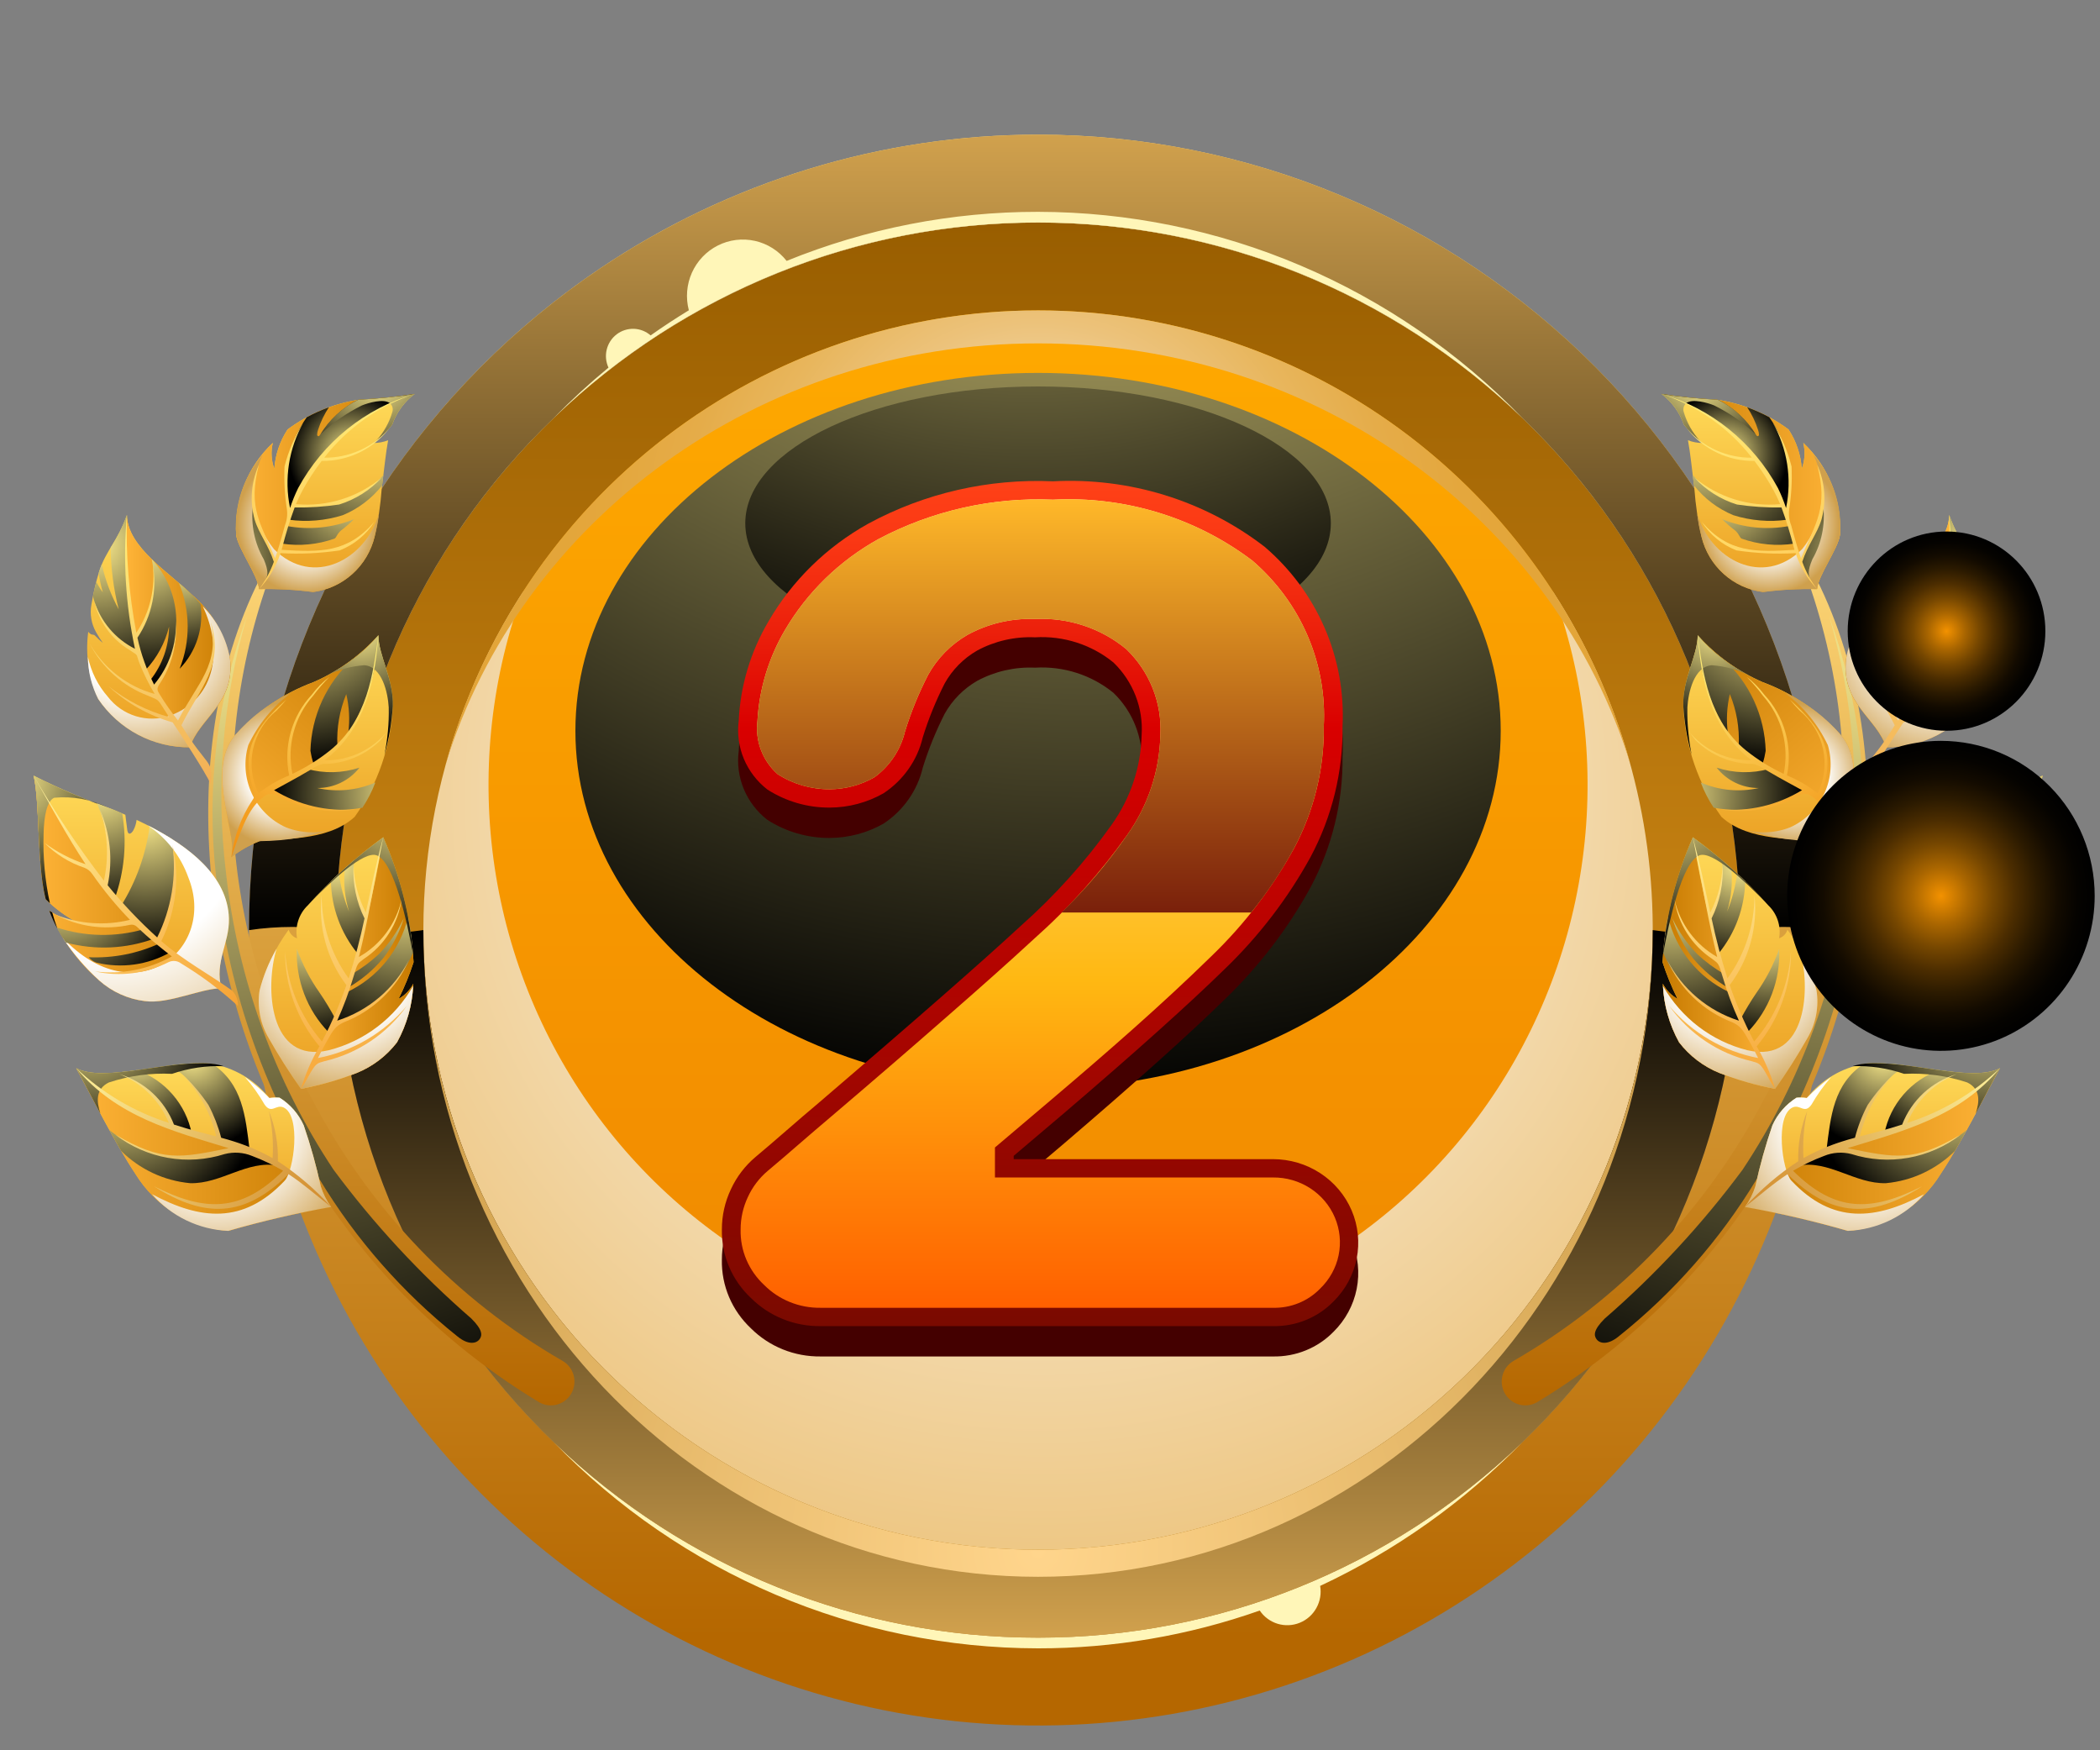 <svg width="96" height="80" viewBox="0 0 96 80" fill="none" xmlns="http://www.w3.org/2000/svg">
<rect x="0" y="0" width="96" height="80" fill="#808080" stroke="none"/>
<g clip-path="url(#clip0_2524_6629)">
<path fill-rule="evenodd" clip-rule="evenodd" d="M47.454 12.952C53.254 12.952 58.924 14.686 63.747 17.934C68.57 21.182 72.328 25.798 74.548 31.2C76.768 36.601 77.349 42.544 76.217 48.278C75.085 54.012 72.292 59.279 68.191 63.413C64.09 67.547 58.864 70.362 53.175 71.503C47.486 72.644 41.59 72.058 36.231 69.821C30.872 67.584 26.292 63.795 23.07 58.934C19.847 54.073 18.127 48.358 18.127 42.512C18.127 34.672 21.217 27.154 26.717 21.61C32.217 16.067 39.676 12.952 47.454 12.952Z" fill="url(#paint0_linear_2524_6629)"/>
<path style="mix-blend-mode:multiply" fill-rule="evenodd" clip-rule="evenodd" d="M47.454 61.205C51.617 61.203 55.714 60.159 59.377 58.166C63.04 56.173 66.155 53.295 68.442 49.789C70.729 46.283 72.116 42.259 72.479 38.08C72.842 33.9 72.169 29.694 70.521 25.841C73.601 30.127 75.446 35.186 75.852 40.462C76.258 45.737 75.21 51.023 72.824 55.736C70.437 60.449 66.805 64.405 62.328 67.168C57.851 69.931 52.703 71.394 47.454 71.394C42.204 71.394 37.057 69.931 32.58 67.168C28.103 64.405 24.47 60.449 22.084 55.736C19.697 51.023 18.649 45.737 19.056 40.462C19.462 35.186 21.307 30.127 24.387 25.841C22.738 29.694 22.066 33.9 22.428 38.08C22.791 42.259 24.178 46.283 26.465 49.789C28.752 53.295 31.867 56.173 35.53 58.166C39.194 60.159 43.291 61.203 47.454 61.205Z" fill="url(#paint1_radial_2524_6629)"/>
<path fill-rule="evenodd" clip-rule="evenodd" d="M47.454 14.188C53.011 14.188 58.444 15.849 63.066 18.962C67.687 22.074 71.288 26.497 73.415 31.673C75.542 36.848 76.099 42.543 75.014 48.037C73.93 53.531 71.254 58.578 67.324 62.539C63.394 66.5 58.387 69.198 52.936 70.291C47.485 71.384 41.835 70.823 36.7 68.679C31.566 66.535 27.177 62.905 24.089 58.247C21.002 53.59 19.354 48.114 19.354 42.512C19.354 35 22.314 27.796 27.584 22.484C32.854 17.172 40.001 14.188 47.454 14.188ZM79.539 42.512C79.539 36.115 77.658 29.863 74.132 24.544C70.606 19.226 65.595 15.081 59.733 12.633C53.87 10.185 47.418 9.545 41.194 10.793C34.97 12.041 29.253 15.121 24.766 19.644C20.279 24.166 17.223 29.929 15.985 36.202C14.747 42.476 15.382 48.978 17.811 54.888C20.239 60.797 24.352 65.848 29.628 69.401C34.904 72.955 41.108 74.852 47.454 74.852C55.963 74.852 64.124 71.445 70.142 65.38C76.159 59.315 79.539 51.089 79.539 42.512Z" fill="url(#paint2_linear_2524_6629)"/>
<path fill-rule="evenodd" clip-rule="evenodd" d="M47.454 74.852C53.8 74.852 60.003 72.955 65.279 69.402C70.556 65.848 74.668 60.797 77.097 54.888C79.525 48.978 80.161 42.476 78.923 36.203C77.685 29.929 74.629 24.167 70.142 19.644C65.654 15.121 59.937 12.041 53.713 10.793C47.489 9.545 41.038 10.185 35.175 12.633C29.312 15.081 24.301 19.226 20.776 24.544C17.25 29.863 15.368 36.115 15.368 42.512C15.368 51.089 18.749 59.315 24.766 65.379C30.783 71.445 38.944 74.852 47.454 74.852ZM83.524 42.512C83.524 49.702 81.409 56.732 77.445 62.711C73.482 68.689 67.849 73.349 61.258 76.101C54.666 78.853 47.414 79.573 40.417 78.17C33.42 76.767 26.993 73.305 21.948 68.22C16.903 63.135 13.468 56.657 12.076 49.605C10.684 42.552 11.399 35.242 14.129 28.599C16.859 21.955 21.482 16.277 27.414 12.282C33.346 8.287 40.32 6.155 47.454 6.155C57.02 6.155 66.195 9.985 72.96 16.803C79.724 23.622 83.524 32.869 83.524 42.512Z" fill="url(#paint3_linear_2524_6629)"/>
<g style="mix-blend-mode:screen">
<path fill-rule="evenodd" clip-rule="evenodd" d="M47.454 74.852C39.213 74.863 31.287 71.668 25.327 65.931C28.208 68.905 31.65 71.269 35.449 72.885C39.249 74.501 43.33 75.336 47.454 75.341C50.904 75.344 54.33 74.76 57.588 73.613C57.784 73.903 58.073 74.116 58.406 74.218C58.739 74.319 59.097 74.303 59.419 74.171C59.742 74.04 60.01 73.801 60.179 73.494C60.349 73.188 60.409 72.832 60.35 72.487C63.792 70.878 66.919 68.657 69.581 65.931C63.621 71.668 55.694 74.863 47.454 74.852Z" fill="#FFF6B8"/>
</g>
<path style="mix-blend-mode:screen" fill-rule="evenodd" clip-rule="evenodd" d="M47.454 70.835C40.001 70.835 32.854 67.851 27.584 62.539C22.314 57.228 19.354 50.023 19.354 42.512C18.032 42.705 16.69 42.705 15.368 42.512C15.368 51.089 18.749 59.315 24.766 65.38C30.783 71.445 38.944 74.852 47.454 74.852C55.964 74.852 64.125 71.445 70.142 65.38C76.159 59.315 79.539 51.089 79.539 42.512C78.218 42.705 76.876 42.705 75.554 42.512C75.554 46.231 74.827 49.914 73.415 53.351C72.003 56.787 69.933 59.909 67.324 62.539C64.714 65.169 61.617 67.256 58.207 68.679C54.798 70.103 51.144 70.835 47.454 70.835Z" fill="url(#paint4_linear_2524_6629)"/>
<path style="mix-blend-mode:screen" fill-rule="evenodd" clip-rule="evenodd" d="M15.368 42.512C15.368 33.934 18.749 25.709 24.766 19.644C30.783 13.579 38.944 10.171 47.454 10.171C55.963 10.171 64.124 13.579 70.142 19.644C76.159 25.709 79.539 33.934 79.539 42.512C80.861 42.319 82.203 42.319 83.524 42.512C83.524 32.869 79.724 23.622 72.96 16.803C66.195 9.985 57.02 6.155 47.454 6.155C37.887 6.155 28.712 9.985 21.948 16.803C15.183 23.622 11.383 32.869 11.383 42.512C12.705 42.319 14.047 42.319 15.368 42.512Z" fill="url(#paint5_linear_2524_6629)"/>
<g style="mix-blend-mode:screen">
<path fill-rule="evenodd" clip-rule="evenodd" d="M47.454 10.171C55.694 10.16 63.621 13.356 69.581 19.092C66.699 16.118 63.258 13.754 59.458 12.139C55.659 10.523 51.578 9.688 47.454 9.682C43.515 9.678 39.613 10.44 35.96 11.925C35.596 11.461 35.084 11.138 34.512 11.01C33.939 10.882 33.339 10.956 32.815 11.221C32.29 11.486 31.872 11.925 31.63 12.464C31.389 13.003 31.34 13.61 31.49 14.182C30.895 14.545 30.312 14.928 29.742 15.33C29.528 15.144 29.257 15.038 28.974 15.029C28.692 15.021 28.414 15.11 28.189 15.282C27.964 15.454 27.804 15.699 27.736 15.976C27.668 16.253 27.697 16.544 27.816 16.803C26.947 17.521 26.116 18.285 25.327 19.092C31.287 13.356 39.213 10.16 47.454 10.171Z" fill="#FFF6B8"/>
</g>
<path style="mix-blend-mode:screen" fill-rule="evenodd" clip-rule="evenodd" d="M47.454 70.835C40.001 70.835 32.854 67.851 27.584 62.539C22.314 57.228 19.354 50.023 19.354 42.512C19.354 58.837 31.934 72.071 47.454 72.071C62.973 72.071 75.554 58.837 75.554 42.512C75.554 46.231 74.827 49.914 73.415 53.351C72.003 56.787 69.933 59.909 67.324 62.539C64.714 65.169 61.617 67.256 58.207 68.679C54.798 70.103 51.144 70.835 47.454 70.835Z" fill="url(#paint6_radial_2524_6629)"/>
<path style="mix-blend-mode:multiply" fill-rule="evenodd" clip-rule="evenodd" d="M47.454 15.695C60.276 15.695 71.101 23.818 74.54 34.943C72.896 28.975 69.358 23.714 64.466 19.966C59.574 16.218 53.599 14.188 47.454 14.188C41.309 14.188 35.334 16.218 30.442 19.966C25.55 23.714 22.012 28.975 20.368 34.943C23.807 23.818 34.632 15.695 47.454 15.695Z" fill="url(#paint7_radial_2524_6629)"/>
<path style="mix-blend-mode:screen" fill-rule="evenodd" clip-rule="evenodd" d="M47.454 49.761C59.135 49.761 68.604 42.438 68.604 33.403C68.604 24.368 59.135 17.044 47.454 17.044C35.773 17.044 26.304 24.368 26.304 33.403C26.304 42.438 35.773 49.761 47.454 49.761Z" fill="url(#paint8_radial_2524_6629)"/>
<path style="mix-blend-mode:screen" fill-rule="evenodd" clip-rule="evenodd" d="M47.454 30.173C54.846 30.173 60.838 27.373 60.838 23.918C60.838 20.464 54.846 17.664 47.454 17.664C40.062 17.664 34.07 20.464 34.07 23.918C34.07 27.373 40.062 30.173 47.454 30.173Z" fill="url(#paint9_radial_2524_6629)"/>
<path fill-rule="evenodd" clip-rule="evenodd" d="M24.589 64.058C19.476 60.962 15.357 56.444 12.728 51.048C8.768 42.92 7.985 31.794 13.174 24.253C11.317 28.369 10.448 32.869 10.639 37.387C10.831 41.905 12.076 46.314 14.274 50.255C16.883 55.253 20.851 59.397 25.714 62.201C25.838 62.271 25.946 62.366 26.033 62.479C26.12 62.592 26.185 62.721 26.222 62.859C26.26 62.997 26.27 63.141 26.253 63.283C26.235 63.425 26.19 63.562 26.119 63.687C26.049 63.811 25.955 63.92 25.843 64.008C25.73 64.096 25.602 64.16 25.465 64.198C25.328 64.235 25.185 64.245 25.044 64.227C24.903 64.209 24.767 64.163 24.644 64.091C24.625 64.081 24.607 64.07 24.589 64.058Z" fill="url(#paint10_linear_2524_6629)"/>
<path style="mix-blend-mode:screen" fill-rule="evenodd" clip-rule="evenodd" d="M20.906 61.078C18.409 59.086 16.281 56.664 14.621 53.924C11.989 49.718 10.363 44.952 9.871 40.003C9.432 35.996 9.919 31.941 11.293 28.155C10.181 31.963 9.854 35.96 10.332 39.901C10.867 44.754 12.553 49.406 15.247 53.464C17.097 55.956 19.21 58.238 21.55 60.269C22.076 60.794 22.05 61.04 21.922 61.213C21.773 61.416 21.401 61.487 20.906 61.078Z" fill="url(#paint11_radial_2524_6629)"/>
<path fill-rule="evenodd" clip-rule="evenodd" d="M6.627 45.758C5.849 45.664 5.118 45.334 4.532 44.811C3.533 43.947 2.752 42.856 2.255 41.628C2.644 41.879 3.073 42.059 3.524 42.16C2.998 41.881 2.515 41.525 2.091 41.104C2.082 41.066 2.072 41.029 2.063 40.991C1.688 39.422 1.822 36.659 1.536 35.452C2.712 36.045 3.924 36.563 5.165 37.002C5.351 37.078 5.54 37.158 5.73 37.241C5.766 37.475 5.787 37.739 5.82 37.952C5.858 38.191 6.003 38.119 6.1 37.943C6.177 37.797 6.226 37.638 6.244 37.474C8.343 38.459 10.41 39.888 10.465 41.983C10.495 43.116 9.796 43.962 10.124 45.177C9.25 45.154 7.713 45.905 6.627 45.758Z" fill="url(#paint12_linear_2524_6629)"/>
<path fill-rule="evenodd" clip-rule="evenodd" d="M6.517 42.428C4.556 40.336 2.881 37.99 1.536 35.452C1.822 36.659 1.688 39.422 2.063 40.991C2.072 41.029 2.082 41.066 2.091 41.104C2.515 41.525 2.998 41.881 3.524 42.16C3.073 42.059 2.644 41.879 2.255 41.628C2.752 42.856 3.533 43.947 4.532 44.811C5.118 45.334 5.849 45.664 6.627 45.758C7.713 45.905 9.25 45.154 10.124 45.177C8.837 44.379 7.629 43.458 6.517 42.428Z" fill="url(#paint13_linear_2524_6629)"/>
<path style="mix-blend-mode:screen" fill-rule="evenodd" clip-rule="evenodd" d="M1.993 38.113C2.01 37.353 2.128 36.627 2.474 36.463C3.311 36.384 4.154 36.535 4.912 36.9C3.756 36.495 2.628 36.011 1.536 35.452C1.822 36.659 1.688 39.422 2.063 40.991C2.072 41.029 2.081 41.066 2.091 41.104C2.149 41.162 2.213 41.222 2.28 41.284C2.055 40.243 1.958 39.178 1.993 38.113ZM2.255 41.628C2.358 41.91 2.481 42.185 2.625 42.449C2.535 42.207 2.456 41.961 2.388 41.71C2.343 41.684 2.299 41.657 2.255 41.628Z" fill="url(#paint14_radial_2524_6629)"/>
<path style="mix-blend-mode:screen" fill-rule="evenodd" clip-rule="evenodd" d="M5.244 41.076C5.691 39.829 5.81 38.486 5.587 37.179C5.446 37.118 5.304 37.059 5.165 37.002C4.921 36.903 4.675 36.806 4.43 36.712C4.954 37.893 5.072 39.218 4.765 40.475C4.919 40.682 5.079 40.882 5.244 41.076Z" fill="url(#paint15_radial_2524_6629)"/>
<path style="mix-blend-mode:screen" fill-rule="evenodd" clip-rule="evenodd" d="M6.841 37.767C6.667 39.061 6.221 40.301 5.532 41.406C6.047 41.966 6.593 42.495 7.168 42.99C7.91 41.561 8.147 39.92 7.841 38.337C7.52 38.134 7.184 37.944 6.841 37.767Z" fill="url(#paint16_radial_2524_6629)"/>
<path style="mix-blend-mode:multiply" fill-rule="evenodd" clip-rule="evenodd" d="M8.608 40.102C9.934 43.38 6.201 46.394 2.87 42.867C3.341 43.583 3.899 44.236 4.532 44.811C5.118 45.334 5.849 45.664 6.627 45.758C7.713 45.905 9.25 45.154 10.124 45.177C9.796 43.962 10.495 43.116 10.465 41.983C10.414 40.051 8.651 38.684 6.73 37.711C7.598 38.28 8.257 39.12 8.608 40.102Z" fill="url(#paint17_radial_2524_6629)"/>
<path style="mix-blend-mode:screen" fill-rule="evenodd" clip-rule="evenodd" d="M3.011 43.08C4.346 43.438 5.759 43.375 7.058 42.899C6.898 42.759 6.74 42.617 6.58 42.471C5.273 42.844 3.886 42.817 2.594 42.392C2.72 42.629 2.859 42.859 3.011 43.08ZM7.307 43.115C6.288 43.584 5.174 43.802 4.055 43.752C4.146 43.864 4.266 43.949 4.402 43.997C5.551 44.277 6.763 44.107 7.793 43.521C7.626 43.385 7.465 43.251 7.307 43.115Z" fill="url(#paint18_radial_2524_6629)"/>
<path fill-rule="evenodd" clip-rule="evenodd" d="M1.536 35.452C2.503 37.121 3.577 38.724 4.751 40.252C4.988 39.172 4.923 38.047 4.565 37.002C5.041 38.089 5.166 39.3 4.921 40.463C5.616 41.314 6.373 42.111 7.186 42.847C7.836 41.539 8.079 40.065 7.885 38.615C8.231 40.097 8.05 41.654 7.373 43.014C8.395 43.908 9.53 44.503 10.61 45.277C10.701 45.369 10.771 45.48 10.817 45.601C10.863 45.722 10.884 45.852 10.878 45.982C10.075 45.246 9.202 44.592 8.271 44.031C8.19 43.971 8.095 43.934 7.995 43.924C7.895 43.915 7.794 43.933 7.704 43.978C6.664 44.505 5.475 44.654 4.339 44.4C5.553 44.552 6.783 44.312 7.854 43.715C7.613 43.528 7.375 43.337 7.145 43.148C6.832 42.891 6.538 42.629 6.261 42.362C6.22 42.322 6.17 42.292 6.115 42.276C6.061 42.26 6.003 42.258 5.947 42.27C4.797 42.525 3.594 42.362 2.552 41.81C3.63 42.239 4.814 42.321 5.941 42.043C5.31 41.393 4.734 40.692 4.217 39.948C4.128 39.817 4.002 39.718 3.856 39.661C3.17 39.433 2.548 39.045 2.04 38.529C2.61 38.949 3.242 39.276 3.912 39.501C3.076 38.245 2.352 36.896 1.536 35.452Z" fill="url(#paint19_linear_2524_6629)"/>
<path fill-rule="evenodd" clip-rule="evenodd" d="M18.15 47.641C18.604 46.82 18.859 45.902 18.894 44.962C18.741 45.255 18.507 45.496 18.221 45.656C18.491 45.115 18.72 44.555 18.906 43.979C18.787 42.008 18.317 40.074 17.52 38.27C16.263 39.179 15.107 40.221 14.072 41.38C13.872 41.57 13.723 41.807 13.636 42.071C13.55 42.333 13.53 42.614 13.578 42.886C13.487 42.857 13.405 42.806 13.339 42.737C13.272 42.669 13.223 42.585 13.196 42.493C12.585 43.327 12.135 44.267 11.867 45.268C11.75 46.025 11.899 46.8 12.289 47.458C12.739 48.254 13.229 49.025 13.757 49.77C14.626 49.605 15.478 49.362 16.304 49.043C17.032 48.749 17.669 48.266 18.15 47.641Z" fill="url(#paint20_linear_2524_6629)"/>
<path fill-rule="evenodd" clip-rule="evenodd" d="M17.52 38.27C18.317 40.074 18.787 42.008 18.906 43.979C18.72 44.555 18.491 45.115 18.221 45.656C18.507 45.496 18.741 45.255 18.894 44.962C18.859 45.902 18.604 46.82 18.15 47.641C17.669 48.266 17.032 48.749 16.304 49.043C15.478 49.362 14.626 49.605 13.757 49.77C14.427 48.202 15.295 46.953 15.835 45.395C16.555 43.061 17.118 40.68 17.52 38.27Z" fill="url(#paint21_linear_2524_6629)"/>
<path style="mix-blend-mode:multiply" fill-rule="evenodd" clip-rule="evenodd" d="M15.024 48.004C15.832 47.8 16.59 47.435 17.254 46.929C17.917 46.424 18.473 45.789 18.888 45.061C18.842 45.967 18.59 46.85 18.15 47.641C17.669 48.266 17.032 48.749 16.304 49.043C15.478 49.362 14.626 49.605 13.757 49.77C13.229 49.025 12.739 48.254 12.289 47.458C11.899 46.8 11.75 46.025 11.867 45.268C12.037 44.6 12.299 43.959 12.644 43.363C12.112 45.086 12.27 48.645 15.024 48.004Z" fill="url(#paint22_radial_2524_6629)"/>
<path style="mix-blend-mode:screen" fill-rule="evenodd" clip-rule="evenodd" d="M15.493 39.93C15.573 40.527 15.729 41.112 15.957 41.669C15.76 41.028 15.695 40.353 15.764 39.685C15.913 39.553 16.063 39.423 16.213 39.297C16.148 39.593 16.14 39.899 16.188 40.198C16.24 40.801 16.441 41.382 16.771 41.887C16.631 42.454 16.491 43.02 16.351 43.587C15.583 42.654 15.152 41.486 15.127 40.274C15.248 40.157 15.37 40.042 15.493 39.93Z" fill="url(#paint23_radial_2524_6629)"/>
<path style="mix-blend-mode:screen" fill-rule="evenodd" clip-rule="evenodd" d="M15.861 45.348C16.554 45.022 17.165 44.544 17.649 43.948C18.133 43.352 18.477 42.653 18.657 41.905C18.764 42.444 18.839 42.989 18.881 43.538C18.549 44.336 18.042 45.049 17.398 45.622C16.755 46.196 15.992 46.616 15.165 46.852C15.456 46.325 15.622 45.885 15.861 45.348ZM17.51 43.804C17.055 44.348 16.508 44.805 15.893 45.154L16.103 44.512C16.54 44.258 16.948 43.956 17.318 43.612C17.783 43.133 18.167 42.581 18.456 41.978C18.256 42.64 17.935 43.26 17.51 43.804Z" fill="url(#paint24_radial_2524_6629)"/>
<path style="mix-blend-mode:screen" fill-rule="evenodd" clip-rule="evenodd" d="M18.888 43.623C18.628 42.244 18.033 39.401 17.22 39.095C16.629 38.872 15.137 40.277 14.214 41.22C15.214 40.126 16.322 39.138 17.52 38.27C18.265 39.966 18.728 41.775 18.888 43.623Z" fill="url(#paint25_radial_2524_6629)"/>
<path style="mix-blend-mode:screen" fill-rule="evenodd" clip-rule="evenodd" d="M15.336 46.58L15.021 47.18C14.533 46.678 14.153 46.081 13.904 45.425C13.655 44.769 13.542 44.068 13.572 43.367C13.825 44.083 14.175 44.76 14.613 45.378C14.877 45.765 15.118 46.166 15.336 46.58Z" fill="url(#paint26_radial_2524_6629)"/>
<path fill-rule="evenodd" clip-rule="evenodd" d="M17.52 38.27C17.189 39.482 16.964 40.605 16.723 41.709C16.374 41.036 16.183 40.291 16.163 39.531C16.114 40.377 16.287 41.22 16.664 41.977C16.468 42.902 16.226 43.817 15.939 44.718C15.136 43.618 14.703 42.289 14.703 40.923C14.546 42.386 14.951 43.854 15.835 45.026C15.539 45.885 15.179 46.722 14.758 47.527L14.719 47.604C13.724 46.455 13.133 45.009 13.034 43.488C13.027 45.076 13.584 46.613 14.603 47.824C14.246 48.436 13.962 49.09 13.757 49.77C13.879 49.597 13.988 49.415 14.083 49.226C14.448 48.565 14.487 48.607 14.844 48.501C16.36 48.148 17.695 47.249 18.601 45.975C17.554 47.214 16.119 48.055 14.534 48.361C14.659 48.113 14.787 47.864 14.925 47.618C15.248 47.04 15.348 46.899 15.714 46.727C16.373 46.473 16.977 46.09 17.489 45.6C18.002 45.11 18.413 44.523 18.699 43.872C18.36 44.53 17.895 45.114 17.332 45.591C16.768 46.068 16.117 46.428 15.415 46.651C15.711 45.997 15.961 45.322 16.162 44.633C16.351 43.999 16.34 44.059 16.633 43.829C17.096 43.525 17.489 43.125 17.786 42.656C18.084 42.187 18.279 41.66 18.359 41.109C18.235 41.661 17.997 42.18 17.661 42.633C17.325 43.087 16.898 43.464 16.407 43.74C16.806 42.16 17.093 40.404 17.52 38.27Z" fill="url(#paint27_linear_2524_6629)"/>
<path fill-rule="evenodd" clip-rule="evenodd" d="M8.683 34.158C9.095 32.825 10.762 32.159 10.512 30.096C10.27 28.948 9.651 27.917 8.755 27.168C7.823 26.228 5.811 25.017 5.801 23.537C5.401 24.7 4.838 25.165 4.536 26.113C4.381 26.614 4.262 27.126 4.178 27.645C4.101 28.072 4.176 28.513 4.389 28.891C4.484 29.063 4.589 29.229 4.704 29.389C4.573 29.281 4.45 29.165 4.332 29.042C4.284 28.998 4.201 29.018 4.146 28.982C4.103 28.953 4.065 28.918 4.033 28.877C3.896 29.924 4.054 30.989 4.489 31.949C4.954 32.636 5.58 33.197 6.312 33.583C7.043 33.968 7.857 34.165 8.683 34.158Z" fill="url(#paint28_linear_2524_6629)"/>
<path style="mix-blend-mode:screen" fill-rule="evenodd" clip-rule="evenodd" d="M4.653 25.795C4.814 26.513 5.075 27.206 5.427 27.852C5.193 26.929 5.069 25.981 5.057 25.029C5.362 24.562 5.611 24.061 5.801 23.537C5.685 25.642 5.858 27.753 6.313 29.811C5.795 29.575 5.34 29.22 4.982 28.776C4.624 28.331 4.373 27.809 4.25 27.25C4.296 27.017 4.347 26.794 4.4 26.588C4.484 26.759 4.584 26.921 4.7 27.071C4.615 26.783 4.552 26.488 4.512 26.19L4.536 26.113C4.571 26.001 4.611 25.895 4.653 25.795Z" fill="url(#paint29_radial_2524_6629)"/>
<path fill-rule="evenodd" clip-rule="evenodd" d="M6.479 30.286C5.911 28.085 5.683 25.808 5.801 23.537C5.811 25.017 7.823 26.228 8.754 27.168C9.651 27.917 10.27 28.948 10.512 30.096C10.762 32.159 9.094 32.825 8.683 34.158C7.855 32.923 7.118 31.63 6.479 30.286Z" fill="url(#paint30_linear_2524_6629)"/>
<path style="mix-blend-mode:multiply" fill-rule="evenodd" clip-rule="evenodd" d="M7.763 32.715C9.95 31.909 10.17 29.558 9.265 27.709C9.917 28.355 10.352 29.189 10.512 30.096C10.762 32.159 9.095 32.825 8.683 34.158C7.857 34.165 7.043 33.968 6.312 33.583C5.58 33.197 4.954 32.636 4.489 31.949C4.184 31.354 4.023 30.695 4.019 30.026C4.162 30.702 4.476 31.33 4.931 31.848C5.256 32.27 5.703 32.58 6.21 32.735C6.717 32.89 7.26 32.883 7.763 32.715Z" fill="url(#paint31_radial_2524_6629)"/>
<path style="mix-blend-mode:screen" fill-rule="evenodd" clip-rule="evenodd" d="M8.044 28.754C8.043 29.748 7.685 30.709 7.037 31.457C6.975 31.33 6.918 31.21 6.864 31.095C7.42 30.398 7.725 29.532 7.729 28.637C7.547 29.382 7.177 30.067 6.654 30.625C6.448 30.136 6.288 29.627 6.179 29.106C6.554 28.606 6.816 28.029 6.947 27.417C7.077 26.804 7.074 26.17 6.936 25.558C7.333 25.982 7.638 26.486 7.829 27.037C8.02 27.588 8.093 28.173 8.044 28.754Z" fill="url(#paint32_radial_2524_6629)"/>
<path fill-rule="evenodd" clip-rule="evenodd" d="M5.801 23.537C5.618 25.583 5.742 27.645 6.169 29.654C5.723 29.43 5.326 29.116 5.004 28.733C4.682 28.349 4.44 27.903 4.294 27.423C4.396 27.901 4.595 28.352 4.88 28.749C5.164 29.145 5.528 29.477 5.947 29.724C6.37 30.019 6.188 29.828 6.377 30.317C6.571 30.802 6.803 31.27 7.07 31.718C5.821 31.376 4.756 30.553 4.105 29.427C4.676 30.524 5.629 31.37 6.78 31.804C7.061 31.938 7.188 31.922 7.351 32.185C7.475 32.384 7.601 32.58 7.729 32.773C6.722 32.498 5.782 32.02 4.965 31.366C5.797 32.143 6.8 32.709 7.892 33.017C8.167 33.424 9.423 35.343 9.628 35.831C9.771 34.691 9.47 35.095 8.293 33.151C9.121 31.465 10.278 30.442 9.631 28.418C10.057 30.416 9.049 31.165 8.138 32.934C7.839 32.559 7.563 32.166 7.312 31.757C7.202 31.576 7.146 31.496 7.271 31.299C7.85 30.444 8.121 29.415 8.039 28.383C8.081 29.443 7.726 30.48 7.044 31.289C6.701 30.611 6.445 29.892 6.283 29.148C6.952 28.149 7.201 26.924 6.975 25.74C7.122 26.856 6.857 27.988 6.232 28.92C5.892 27.147 5.748 25.342 5.801 23.537Z" fill="url(#paint33_linear_2524_6629)"/>
<path style="mix-blend-mode:screen" fill-rule="evenodd" clip-rule="evenodd" d="M8.214 30.565C8.714 29.305 8.701 27.898 8.18 26.648C8.394 26.829 8.591 27.003 8.755 27.168C8.897 27.312 9.034 27.454 9.163 27.596C9.243 28.131 9.199 28.678 9.035 29.193C8.87 29.708 8.589 30.178 8.214 30.565Z" fill="url(#paint34_radial_2524_6629)"/>
<path fill-rule="evenodd" clip-rule="evenodd" d="M11.843 26.927C11.794 26.297 10.88 25.084 10.795 24.446C10.751 23.664 10.879 22.882 11.169 22.156C11.458 21.429 11.903 20.776 12.472 20.242C12.377 20.635 12.401 21.047 12.54 21.426C12.585 20.784 12.793 20.165 13.147 19.629C14.115 18.909 15.245 18.441 16.436 18.267C17.281 18.223 18.123 18.135 18.959 18.003C18.485 18.36 18.125 18.851 17.927 19.413C17.678 19.724 17.394 20.005 17.079 20.247C17.307 20.248 17.532 20.205 17.744 20.122C17.635 20.697 17.569 21.403 17.45 22.332C17.397 23.073 17.288 23.809 17.125 24.533C16.965 25.192 16.61 25.785 16.108 26.236C15.606 26.688 14.98 26.975 14.312 27.06C13.494 26.953 12.668 26.908 11.843 26.927Z" fill="url(#paint35_linear_2524_6629)"/>
<path fill-rule="evenodd" clip-rule="evenodd" d="M12.472 20.242C11.903 20.776 11.458 21.429 11.169 22.156C10.879 22.882 10.751 23.664 10.795 24.446C10.88 25.084 11.794 26.297 11.843 26.927C13.202 25.478 12.885 23.381 14.557 21.152C15.658 19.66 17.199 18.558 18.959 18.003C18.123 18.135 17.281 18.223 16.436 18.267C15.245 18.441 14.115 18.909 13.147 19.629C12.793 20.165 12.585 20.784 12.54 21.426C12.401 21.047 12.377 20.635 12.472 20.242Z" fill="url(#paint36_linear_2524_6629)"/>
<path style="mix-blend-mode:multiply" fill-rule="evenodd" clip-rule="evenodd" d="M12.529 25.105C12.045 24.509 11.739 23.787 11.647 23.023C11.554 22.259 11.679 21.484 12.006 20.789C11.571 21.285 11.24 21.865 11.032 22.493C10.824 23.122 10.743 23.786 10.795 24.446C10.88 25.084 11.794 26.297 11.843 26.927C12.668 26.908 13.494 26.953 14.312 27.06C14.98 26.975 15.606 26.688 16.108 26.236C16.61 25.785 16.965 25.192 17.125 24.533C17.22 24.184 17.287 23.827 17.326 23.467C16.717 25.578 14.318 26.872 12.529 25.105Z" fill="url(#paint37_radial_2524_6629)"/>
<path style="mix-blend-mode:screen" fill-rule="evenodd" clip-rule="evenodd" d="M14.54 19.648C14.657 19.282 14.824 18.934 15.036 18.615C14.688 18.743 14.35 18.895 14.023 19.071C13.573 19.707 13.272 20.439 13.142 21.209C13.012 21.98 13.056 22.77 13.272 23.521C13.715 22.211 14.463 21.027 15.452 20.067C16.441 19.107 17.644 18.399 18.959 18.003C18.123 18.135 17.281 18.223 16.436 18.267L16.365 18.275C15.639 18.644 15.031 19.21 14.607 19.909C14.563 19.965 14.497 19.931 14.498 19.867C14.5 19.792 14.514 19.718 14.54 19.648Z" fill="url(#paint38_radial_2524_6629)"/>
<path style="mix-blend-mode:screen" fill-rule="evenodd" clip-rule="evenodd" d="M11.561 23.138C11.685 23.716 11.894 24.272 12.181 24.788C12.341 25.073 12.467 25.376 12.557 25.691C12.446 26.022 12.284 26.332 12.076 26.612C12.267 26.321 12.283 26.104 12.057 25.564C11.635 24.831 11.461 23.98 11.561 23.138Z" fill="url(#paint39_radial_2524_6629)"/>
<path style="mix-blend-mode:screen" fill-rule="evenodd" clip-rule="evenodd" d="M15.668 23.548C16.374 23.257 16.994 22.788 17.468 22.187C17.489 22.023 17.508 21.865 17.526 21.715C17.162 22.135 16.71 22.467 16.203 22.688C15.336 23.084 14.376 23.225 13.434 23.092C13.348 23.32 13.272 23.539 13.203 23.754C14.03 23.868 14.871 23.798 15.668 23.548Z" fill="url(#paint40_radial_2524_6629)"/>
<path style="mix-blend-mode:screen" fill-rule="evenodd" clip-rule="evenodd" d="M14.666 19.834C15.225 19.309 15.858 18.871 16.544 18.532C16.832 18.414 17.551 18.201 17.833 18.436C17.882 18.483 17.919 18.542 17.938 18.608C17.957 18.673 17.959 18.743 17.942 18.809C17.801 19.307 17.546 19.765 17.198 20.146C17.469 19.932 17.713 19.686 17.927 19.413C18.125 18.851 18.485 18.36 18.959 18.003C18.123 18.135 17.281 18.223 16.436 18.267L16.365 18.275C15.665 18.624 15.076 19.165 14.666 19.834Z" fill="url(#paint41_radial_2524_6629)"/>
<path style="mix-blend-mode:screen" fill-rule="evenodd" clip-rule="evenodd" d="M13.113 24.042C13.041 24.314 12.967 24.578 12.887 24.847C13.697 24.97 14.524 24.891 15.296 24.617C15.403 24.537 15.378 24.449 15.568 24.264C15.784 24.099 15.99 23.921 16.184 23.73C15.211 24.126 14.146 24.234 13.113 24.042Z" fill="url(#paint42_radial_2524_6629)"/>
<path fill-rule="evenodd" clip-rule="evenodd" d="M18.959 18.003C17.324 18.54 15.884 19.555 14.822 20.919C15.378 20.926 15.929 20.812 16.439 20.587C16.948 20.361 17.403 20.028 17.774 19.61C17.406 20.072 16.938 20.442 16.406 20.695C15.875 20.947 15.293 21.075 14.706 21.067C14.386 21.484 14.098 21.925 13.844 22.386C13.727 22.599 13.622 22.818 13.53 23.043C14.95 23.174 16.363 22.733 17.462 21.818C16.929 22.399 16.253 22.828 15.503 23.06C14.829 23.16 14.149 23.205 13.469 23.195C13.25 23.792 13.063 24.399 12.906 25.015C12.896 25.053 12.885 25.092 12.873 25.131C14.655 25.241 15.884 25.272 17.114 23.852C16.736 24.445 16.181 24.903 15.528 25.157C14.633 25.291 13.726 25.333 12.823 25.282C12.62 25.896 12.286 26.458 11.843 26.927C12.128 26.547 12.356 26.127 12.518 25.68C12.273 24.914 11.831 24.384 11.64 23.747C11.412 22.919 11.48 22.037 11.832 21.254C11.328 23.229 11.893 23.857 12.575 25.52C12.637 25.341 12.697 25.151 12.762 24.941C12.857 24.634 12.94 24.322 13.026 24.009C13.12 23.772 13.15 23.515 13.113 23.263C13.014 22.621 12.979 21.971 13.007 21.321C13.187 20.607 13.48 19.926 13.875 19.306C13.201 20.491 12.983 21.884 13.26 23.221C13.362 22.907 13.486 22.601 13.632 22.305C14.194 21.269 14.955 20.356 15.869 19.617C16.784 18.879 17.834 18.33 18.959 18.003Z" fill="url(#paint43_linear_2524_6629)"/>
<path fill-rule="evenodd" clip-rule="evenodd" d="M10.578 39.179C10.623 38.878 10.619 38.571 10.565 38.271C10.37 37.006 9.674 34.838 10.743 33.608C11.729 32.522 12.957 31.689 14.327 31.181C15.459 30.69 16.472 29.959 17.297 29.038C17.303 29.973 18.005 31.042 17.957 32.282C17.875 34.101 17.27 35.857 16.215 37.335C14.935 38.512 12.714 38.289 11.867 38.447C11.405 38.627 10.971 38.874 10.578 39.179Z" fill="url(#paint44_linear_2524_6629)"/>
<path style="mix-blend-mode:screen" fill-rule="evenodd" clip-rule="evenodd" d="M17.159 35.766C16.323 36.13 15.394 36.218 14.505 36.018C14.876 36.021 15.242 35.938 15.576 35.777C15.91 35.616 16.203 35.38 16.433 35.087C15.654 35.344 14.817 35.363 14.027 35.142C13.433 35.413 12.874 35.756 12.364 36.164C13.631 36.913 15.122 37.181 16.568 36.918C16.806 36.557 17.004 36.171 17.159 35.766Z" fill="url(#paint45_radial_2524_6629)"/>
<path fill-rule="evenodd" clip-rule="evenodd" d="M12.378 36.023C13.111 35.474 13.982 35.137 14.741 34.626C16.835 33.218 17.13 30.705 17.297 29.038C16.472 29.959 15.459 30.69 14.327 31.181C12.957 31.689 11.729 32.522 10.743 33.608C9.674 34.838 10.37 37.006 10.565 38.271C10.619 38.571 10.623 38.878 10.578 39.179C10.788 37.945 11.426 36.827 12.378 36.023Z" fill="url(#paint46_linear_2524_6629)"/>
<path style="mix-blend-mode:multiply" fill-rule="evenodd" clip-rule="evenodd" d="M13.087 37.822C12.391 37.516 11.83 36.963 11.51 36.269C11.19 35.575 11.133 34.786 11.351 34.053C11.797 33.114 12.463 32.299 13.293 31.678C12.314 32.127 11.444 32.786 10.743 33.608C9.674 34.838 10.37 37.006 10.565 38.271C10.619 38.571 10.623 38.878 10.578 39.179C10.971 38.874 11.405 38.627 11.867 38.447C13.125 38.44 14.372 38.218 15.556 37.791C14.767 38.117 13.884 38.128 13.087 37.822Z" fill="url(#paint47_radial_2524_6629)"/>
<path style="mix-blend-mode:screen" fill-rule="evenodd" clip-rule="evenodd" d="M16.101 30.151C15.52 30.679 15.051 31.321 14.722 32.037C14.394 32.753 14.213 33.529 14.191 34.318C14.221 34.51 14.266 34.7 14.326 34.885C14.409 34.836 14.485 34.79 14.557 34.746C14.619 34.707 14.681 34.667 14.741 34.626C14.985 34.463 15.213 34.277 15.423 34.072C15.384 33.269 15.523 32.467 15.829 31.724C15.966 32.305 15.998 32.907 15.923 33.5C16.774 32.166 17.249 30.624 17.297 29.038C16.96 29.471 16.556 29.846 16.101 30.151Z" fill="url(#paint48_radial_2524_6629)"/>
<path style="mix-blend-mode:screen" fill-rule="evenodd" clip-rule="evenodd" d="M14.93 30.872C15.47 30.607 16.055 30.449 16.654 30.406C17.476 30.465 17.733 31.68 17.77 32.331C17.786 33.057 17.721 33.781 17.577 34.492C17.78 33.771 17.907 33.03 17.957 32.282C18.005 31.042 17.303 29.973 17.297 29.038C16.64 29.805 15.834 30.429 14.93 30.872Z" fill="url(#paint49_radial_2524_6629)"/>
<path fill-rule="evenodd" clip-rule="evenodd" d="M17.297 29.038C17.105 31.708 16.433 33.522 14.837 34.751C15.389 34.761 15.936 34.645 16.437 34.412C16.938 34.178 17.38 33.833 17.729 33.402L17.393 33.832C16.69 34.532 15.741 34.922 14.752 34.917C14.556 34.97 14.372 35.057 14.208 35.177C13.444 35.631 12.919 35.896 12.53 36.116C13.651 36.801 14.959 37.108 16.264 36.993C15.009 37.206 13.719 36.974 12.614 36.335C12.534 36.295 12.445 36.277 12.357 36.285C12.268 36.292 12.183 36.324 12.11 36.376L12.043 36.425C11.484 36.848 11.148 37.493 10.578 39.179C10.692 38.242 11.024 37.345 11.546 36.561C11.588 36.507 11.617 36.443 11.628 36.374C11.639 36.305 11.632 36.235 11.608 36.17C10.966 34.323 11.637 33.288 13.087 31.979C12.731 32.393 13.019 32.065 12.645 32.474C12.101 32.918 11.723 33.535 11.572 34.223C11.421 34.911 11.506 35.631 11.813 36.264C12.239 35.922 12.713 35.646 13.219 35.444C13.085 34.791 13.108 34.114 13.288 33.472C13.468 32.83 13.799 32.241 14.252 31.755C14.483 31.447 14.755 31.172 15.06 30.938C14.79 31.207 14.541 31.495 14.313 31.802C13.89 32.281 13.584 32.853 13.42 33.473C13.255 34.093 13.238 34.744 13.368 35.372C13.974 35.086 14.545 34.731 15.071 34.314C16.806 32.925 17.058 30.762 17.297 29.038Z" fill="url(#paint50_linear_2524_6629)"/>
<path fill-rule="evenodd" clip-rule="evenodd" d="M10.432 56.26C9.573 56.192 8.741 55.921 8.004 55.469C7.268 55.017 6.647 54.397 6.192 53.659C5.261 52.255 4.162 50.066 3.486 48.825C4.772 49.495 7.67 48.443 9.633 48.614C10.688 48.79 11.641 49.35 12.313 50.187C12.467 50.164 12.625 50.159 12.781 50.172C13.264 50.474 13.648 50.913 13.884 51.435C14.199 52.349 14.46 53.281 14.664 54.227C14.77 54.564 14.931 54.882 15.14 55.167C13.553 55.448 11.981 55.813 10.432 56.26Z" fill="url(#paint51_linear_2524_6629)"/>
<path style="mix-blend-mode:screen" fill-rule="evenodd" clip-rule="evenodd" d="M5.466 49.098C6.022 49.297 6.527 49.618 6.946 50.036C7.365 50.454 7.688 50.96 7.892 51.518C8.182 51.614 8.473 51.711 8.763 51.807C8.631 51.146 8.33 50.532 7.889 50.025C7.449 49.517 6.885 49.134 6.253 48.914C5.922 48.96 5.599 48.999 5.292 49.024C5.35 49.048 5.408 49.072 5.466 49.098Z" fill="url(#paint52_radial_2524_6629)"/>
<path style="mix-blend-mode:screen" fill-rule="evenodd" clip-rule="evenodd" d="M8.354 49.119C9.189 49.899 9.757 50.927 9.975 52.053C10.194 52.127 10.415 52.197 10.633 52.275C10.894 52.368 11.152 52.471 11.412 52.569C11.22 51.02 11.097 49.556 9.699 48.62L9.634 48.614C9.001 48.578 8.367 48.608 7.74 48.703C7.956 48.824 8.162 48.964 8.354 49.119Z" fill="url(#paint53_radial_2524_6629)"/>
<path fill-rule="evenodd" clip-rule="evenodd" d="M6.192 53.659C6.647 54.397 7.268 55.017 8.004 55.469C8.741 55.921 9.573 56.192 10.432 56.26C11.981 55.813 13.553 55.448 15.14 55.167C13.943 54.067 12.589 53.154 11.123 52.458C8.599 51.542 6.069 51.452 3.486 48.825C4.162 50.066 5.261 52.255 6.192 53.659Z" fill="url(#paint54_linear_2524_6629)"/>
<path style="mix-blend-mode:multiply" fill-rule="evenodd" clip-rule="evenodd" d="M12.96 50.617C13.777 50.992 13.435 53.517 13.014 53.965C11.122 55.978 9.144 55.758 6.95 54.582C7.388 55.085 7.922 55.492 8.521 55.781C9.119 56.069 9.77 56.232 10.432 56.26C11.982 55.813 13.553 55.448 15.14 55.167C14.931 54.882 14.77 54.564 14.664 54.227C14.46 53.281 14.199 52.349 13.884 51.435C13.649 50.913 13.264 50.473 12.781 50.172C12.625 50.159 12.468 50.164 12.313 50.187C11.97 49.834 11.596 49.513 11.195 49.227C11.536 49.614 11.837 50.035 12.094 50.483C12.411 50.944 12.614 50.459 12.96 50.617Z" fill="url(#paint55_radial_2524_6629)"/>
<path style="mix-blend-mode:screen" fill-rule="evenodd" clip-rule="evenodd" d="M4.589 50.896C4.415 50.373 4.356 49.774 4.978 49.475C5.908 49.168 6.886 49.034 7.863 49.082C8.623 48.82 9.424 48.702 10.227 48.733C10.034 48.671 9.835 48.631 9.633 48.614C7.67 48.443 4.772 49.495 3.486 48.825C3.787 49.378 4.172 50.12 4.589 50.896Z" fill="url(#paint56_radial_2524_6629)"/>
<path style="mix-blend-mode:screen" fill-rule="evenodd" clip-rule="evenodd" d="M5.541 52.606C6.391 53.449 7.505 53.97 8.693 54.079C10.112 54.118 11.301 53.011 12.708 53.276C12.278 52.949 11.789 52.712 11.267 52.577C10.337 52.624 9.411 52.738 8.496 52.919C7.337 52.943 6.204 52.571 5.281 51.863C5.184 51.795 5.091 51.722 4.998 51.648C5.178 51.973 5.36 52.296 5.541 52.606Z" fill="url(#paint57_radial_2524_6629)"/>
<path fill-rule="evenodd" clip-rule="evenodd" d="M3.486 48.825C4.693 49.967 6.14 50.821 7.72 51.323C7.51 50.819 7.203 50.363 6.816 49.98C6.429 49.598 5.97 49.298 5.466 49.098C6.027 49.265 6.543 49.56 6.974 49.959C7.405 50.358 7.74 50.851 7.953 51.401C8.669 51.634 9.332 51.798 9.887 51.943C9.63 50.883 9.101 49.91 8.354 49.119C8.796 49.535 9.19 50 9.529 50.505C9.78 50.98 9.975 51.482 10.11 52.002C10.329 52.061 10.528 52.117 10.703 52.175C11.313 52.369 11.903 52.623 12.463 52.935C12.506 52.21 12.447 51.483 12.291 50.775C12.585 51.504 12.725 52.288 12.701 53.076C13.6 53.665 14.419 54.368 15.14 55.167C14.396 54.587 13.853 54.099 13.188 53.666C11.171 55.664 9.354 55.692 7.039 54.222C9.38 55.397 11.018 55.423 12.941 53.512C12.49 53.247 12.018 53.021 11.529 52.837C11.13 52.671 10.689 52.64 10.271 52.748C9.43 53.015 8.538 53.074 7.669 52.92C6.8 52.766 5.981 52.404 5.281 51.863C7.414 53.119 8.246 52.927 10.45 52.479C7.89 51.693 5.334 51.047 3.486 48.825Z" fill="url(#paint58_linear_2524_6629)"/>
<path fill-rule="evenodd" clip-rule="evenodd" d="M70.318 64.058C75.432 60.962 79.55 56.444 82.179 51.048C86.14 42.92 86.923 31.794 81.734 24.253C83.591 28.369 84.46 32.869 84.268 37.387C84.077 41.905 82.832 46.314 80.633 50.255C78.025 55.253 74.056 59.397 69.194 62.201C69.07 62.272 68.963 62.366 68.876 62.479C68.789 62.592 68.725 62.721 68.688 62.859C68.65 62.997 68.64 63.141 68.658 63.282C68.676 63.424 68.721 63.561 68.791 63.685C68.861 63.809 68.955 63.918 69.067 64.006C69.179 64.093 69.307 64.158 69.444 64.196C69.581 64.233 69.723 64.244 69.864 64.226C70.005 64.208 70.141 64.162 70.264 64.091C70.282 64.081 70.3 64.07 70.318 64.058Z" fill="url(#paint59_linear_2524_6629)"/>
<path style="mix-blend-mode:screen" fill-rule="evenodd" clip-rule="evenodd" d="M74.002 61.078C76.499 59.086 78.627 56.664 80.287 53.924C82.919 49.718 84.545 44.952 85.037 40.003C85.476 35.996 84.989 31.941 83.615 28.155C84.727 31.963 85.054 35.96 84.576 39.901C84.041 44.754 82.356 49.406 79.661 53.464C77.811 55.956 75.698 58.238 73.358 60.269C72.832 60.794 72.858 61.04 72.986 61.213C73.135 61.416 73.507 61.487 74.002 61.078Z" fill="url(#paint60_radial_2524_6629)"/>
<path fill-rule="evenodd" clip-rule="evenodd" d="M88.281 45.758C89.059 45.664 89.79 45.334 90.376 44.811C91.375 43.947 92.156 42.856 92.653 41.628C92.264 41.879 91.835 42.059 91.384 42.16C91.91 41.881 92.393 41.525 92.817 41.104C92.826 41.066 92.836 41.029 92.845 40.991C93.22 39.422 93.086 36.659 93.372 35.452C92.196 36.045 90.984 36.563 89.743 37.002C89.557 37.078 89.368 37.158 89.178 37.241C89.142 37.475 89.121 37.739 89.087 37.952C89.05 38.191 88.905 38.119 88.808 37.943C88.731 37.797 88.682 37.638 88.664 37.474C86.565 38.459 84.498 39.888 84.443 41.983C84.413 43.116 85.112 43.962 84.783 45.177C85.658 45.154 87.195 45.905 88.281 45.758Z" fill="url(#paint61_linear_2524_6629)"/>
<path fill-rule="evenodd" clip-rule="evenodd" d="M88.391 42.428C90.352 40.336 92.027 37.99 93.372 35.452C93.086 36.659 93.22 39.422 92.845 40.991C92.836 41.029 92.826 41.066 92.816 41.104C92.392 41.525 91.91 41.881 91.383 42.16C91.834 42.059 92.264 41.879 92.653 41.628C92.155 42.856 91.375 43.947 90.376 44.811C89.789 45.334 89.058 45.664 88.281 45.758C87.195 45.905 85.657 45.154 84.783 45.177C86.07 44.379 87.278 43.458 88.391 42.428Z" fill="url(#paint62_linear_2524_6629)"/>
<path style="mix-blend-mode:screen" fill-rule="evenodd" clip-rule="evenodd" d="M92.915 38.113C92.897 37.353 92.78 36.627 92.434 36.463C91.597 36.384 90.754 36.535 89.996 36.9C91.152 36.495 92.28 36.011 93.372 35.452C93.086 36.659 93.22 39.422 92.845 40.991C92.836 41.029 92.826 41.066 92.817 41.104C92.758 41.162 92.695 41.222 92.627 41.284C92.853 40.243 92.949 39.178 92.915 38.113ZM92.653 41.628C92.55 41.91 92.426 42.185 92.283 42.449C92.373 42.207 92.452 41.961 92.52 41.71C92.564 41.684 92.609 41.657 92.653 41.628Z" fill="url(#paint63_radial_2524_6629)"/>
<path style="mix-blend-mode:screen" fill-rule="evenodd" clip-rule="evenodd" d="M89.664 41.076C89.217 39.829 89.098 38.486 89.321 37.179C89.462 37.118 89.603 37.059 89.743 37.002C89.987 36.903 90.233 36.806 90.478 36.712C89.954 37.893 89.836 39.218 90.143 40.475C89.989 40.682 89.829 40.882 89.664 41.076Z" fill="url(#paint64_radial_2524_6629)"/>
<path style="mix-blend-mode:screen" fill-rule="evenodd" clip-rule="evenodd" d="M88.067 37.767C88.24 39.061 88.686 40.301 89.375 41.406C88.861 41.966 88.315 42.495 87.74 42.99C86.998 41.561 86.761 39.92 87.067 38.337C87.388 38.134 87.724 37.944 88.067 37.767Z" fill="url(#paint65_radial_2524_6629)"/>
<path style="mix-blend-mode:multiply" fill-rule="evenodd" clip-rule="evenodd" d="M86.3 40.102C84.974 43.38 88.707 46.394 92.038 42.867C91.567 43.583 91.009 44.236 90.376 44.811C89.79 45.334 89.059 45.664 88.281 45.758C87.195 45.905 85.658 45.154 84.783 45.177C85.112 43.962 84.413 43.116 84.443 41.983C84.494 40.051 86.257 38.684 88.178 37.711C87.31 38.28 86.651 39.12 86.3 40.102Z" fill="url(#paint66_radial_2524_6629)"/>
<path style="mix-blend-mode:screen" fill-rule="evenodd" clip-rule="evenodd" d="M91.897 43.08C90.562 43.438 89.149 43.375 87.85 42.899C88.01 42.759 88.168 42.617 88.328 42.471C89.635 42.844 91.022 42.817 92.313 42.392C92.188 42.629 92.049 42.859 91.897 43.08ZM87.6 43.115C88.619 43.584 89.734 43.802 90.853 43.752C90.762 43.864 90.642 43.949 90.506 43.997C89.357 44.277 88.145 44.107 87.115 43.521C87.282 43.385 87.442 43.251 87.6 43.115Z" fill="url(#paint67_radial_2524_6629)"/>
<path fill-rule="evenodd" clip-rule="evenodd" d="M93.372 35.452C92.404 37.121 91.331 38.724 90.157 40.252C89.92 39.172 89.984 38.047 90.343 37.002C89.867 38.089 89.742 39.3 89.986 40.463C89.292 41.314 88.535 42.111 87.721 42.847C87.072 41.539 86.828 40.065 87.022 38.615C86.676 40.097 86.858 41.654 87.535 43.014C86.494 43.822 85.413 44.577 84.298 45.277C84.207 45.369 84.136 45.48 84.09 45.601C84.044 45.722 84.024 45.852 84.03 45.982C84.832 45.246 85.706 44.592 86.637 44.031C86.718 43.971 86.813 43.934 86.913 43.924C87.013 43.915 87.114 43.933 87.204 43.978C88.244 44.505 89.433 44.654 90.569 44.4C89.355 44.552 88.124 44.312 87.054 43.715C87.295 43.528 87.532 43.337 87.763 43.148C88.076 42.891 88.369 42.629 88.647 42.362C88.688 42.322 88.738 42.292 88.792 42.276C88.847 42.26 88.905 42.258 88.96 42.27C90.111 42.525 91.313 42.362 92.356 41.81C91.278 42.239 90.093 42.321 88.967 42.043C89.597 41.393 90.174 40.692 90.691 39.948C90.779 39.817 90.906 39.718 91.052 39.661C91.737 39.433 92.36 39.045 92.868 38.529C92.298 38.949 91.666 39.276 90.996 39.501C91.831 38.245 92.556 36.896 93.372 35.452Z" fill="url(#paint68_linear_2524_6629)"/>
<path fill-rule="evenodd" clip-rule="evenodd" d="M76.758 47.641C76.304 46.82 76.049 45.902 76.014 44.962C76.166 45.255 76.4 45.496 76.687 45.656C76.417 45.115 76.188 44.555 76.002 43.979C76.121 42.008 76.591 40.074 77.388 38.27C78.645 39.179 79.801 40.221 80.836 41.38C81.036 41.57 81.185 41.807 81.272 42.071C81.358 42.333 81.378 42.614 81.33 42.886C81.421 42.857 81.502 42.806 81.569 42.737C81.635 42.669 81.684 42.585 81.712 42.493C82.323 43.327 82.773 44.268 83.04 45.268C83.158 46.025 83.009 46.8 82.619 47.458C82.169 48.254 81.679 49.025 81.15 49.77C80.282 49.605 79.429 49.362 78.604 49.043C77.876 48.749 77.239 48.266 76.758 47.641Z" fill="url(#paint69_linear_2524_6629)"/>
<path fill-rule="evenodd" clip-rule="evenodd" d="M77.388 38.27C76.591 40.074 76.121 42.008 76.002 43.979C76.188 44.555 76.417 45.115 76.687 45.656C76.4 45.496 76.166 45.255 76.014 44.962C76.049 45.902 76.304 46.82 76.758 47.641C77.239 48.266 77.876 48.749 78.604 49.043C79.429 49.362 80.282 49.605 81.15 49.77C80.481 48.202 79.612 46.953 79.073 45.395C78.353 43.061 77.79 40.68 77.388 38.27Z" fill="url(#paint70_linear_2524_6629)"/>
<path style="mix-blend-mode:multiply" fill-rule="evenodd" clip-rule="evenodd" d="M79.883 48.004C79.076 47.8 78.318 47.435 77.654 46.93C76.99 46.424 76.435 45.789 76.02 45.061C76.066 45.967 76.318 46.85 76.758 47.641C77.239 48.266 77.876 48.749 78.604 49.043C79.429 49.362 80.282 49.605 81.15 49.77C81.679 49.025 82.169 48.254 82.619 47.458C83.009 46.8 83.158 46.025 83.04 45.268C82.87 44.6 82.609 43.959 82.264 43.363C82.796 45.086 82.638 48.645 79.883 48.004Z" fill="url(#paint71_radial_2524_6629)"/>
<path style="mix-blend-mode:screen" fill-rule="evenodd" clip-rule="evenodd" d="M79.415 39.93C79.335 40.527 79.179 41.112 78.951 41.669C79.147 41.028 79.213 40.353 79.144 39.685C78.995 39.553 78.845 39.423 78.695 39.297C78.759 39.593 78.768 39.899 78.72 40.198C78.668 40.801 78.467 41.382 78.136 41.887C78.277 42.454 78.417 43.02 78.557 43.587C79.325 42.654 79.756 41.486 79.78 40.274C79.659 40.157 79.538 40.042 79.415 39.93Z" fill="url(#paint72_radial_2524_6629)"/>
<path style="mix-blend-mode:screen" fill-rule="evenodd" clip-rule="evenodd" d="M79.046 45.348C78.354 45.022 77.743 44.544 77.259 43.948C76.775 43.352 76.431 42.653 76.251 41.905C76.144 42.444 76.069 42.989 76.027 43.538C76.359 44.336 76.866 45.049 77.51 45.622C78.153 46.196 78.916 46.616 79.743 46.852C79.452 46.325 79.286 45.885 79.046 45.348ZM77.398 43.804C77.853 44.348 78.4 44.805 79.015 45.154L78.805 44.512C78.368 44.258 77.96 43.956 77.59 43.612C77.125 43.133 76.741 42.581 76.452 41.978C76.652 42.64 76.973 43.26 77.398 43.804Z" fill="url(#paint73_radial_2524_6629)"/>
<path style="mix-blend-mode:screen" fill-rule="evenodd" clip-rule="evenodd" d="M76.02 43.623C76.28 42.244 76.875 39.401 77.688 39.095C78.279 38.872 79.771 40.277 80.694 41.22C79.694 40.126 78.586 39.138 77.388 38.27C76.642 39.966 76.18 41.775 76.02 43.623Z" fill="url(#paint74_radial_2524_6629)"/>
<path style="mix-blend-mode:screen" fill-rule="evenodd" clip-rule="evenodd" d="M79.572 46.58L79.887 47.18C80.375 46.678 80.755 46.081 81.004 45.425C81.253 44.769 81.366 44.068 81.335 43.367C81.083 44.083 80.733 44.76 80.295 45.378C80.031 45.765 79.79 46.166 79.572 46.58Z" fill="url(#paint75_radial_2524_6629)"/>
<path fill-rule="evenodd" clip-rule="evenodd" d="M77.388 38.27C77.718 39.482 77.944 40.605 78.185 41.709C78.534 41.036 78.725 40.291 78.744 39.531C78.794 40.377 78.621 41.22 78.244 41.977C78.44 42.902 78.682 43.817 78.969 44.718C79.771 43.618 80.204 42.289 80.205 40.923C80.361 42.386 79.956 43.854 79.072 45.026C79.369 45.885 79.729 46.721 80.149 47.527L80.189 47.604C81.183 46.455 81.775 45.009 81.873 43.488C81.88 45.076 81.324 46.613 80.305 47.824C80.662 48.436 80.945 49.09 81.15 49.77C81.028 49.597 80.919 49.415 80.824 49.226C80.46 48.565 80.421 48.607 80.063 48.501C78.548 48.148 77.212 47.249 76.306 45.975C77.353 47.214 78.788 48.055 80.374 48.361C80.248 48.113 80.12 47.864 79.983 47.618C79.66 47.04 79.56 46.899 79.194 46.727C78.534 46.473 77.931 46.09 77.418 45.6C76.906 45.11 76.495 44.523 76.209 43.872C76.548 44.53 77.012 45.114 77.576 45.591C78.139 46.068 78.791 46.428 79.493 46.651C79.197 45.997 78.947 45.322 78.745 44.633C78.556 43.999 78.568 44.059 78.274 43.829C77.812 43.525 77.419 43.125 77.121 42.656C76.824 42.187 76.628 41.66 76.548 41.109C76.673 41.661 76.91 42.18 77.247 42.633C77.583 43.087 78.01 43.464 78.5 43.74C78.101 42.16 77.815 40.404 77.388 38.27Z" fill="url(#paint76_linear_2524_6629)"/>
<path fill-rule="evenodd" clip-rule="evenodd" d="M86.225 34.158C85.813 32.825 84.145 32.159 84.396 30.096C84.638 28.948 85.257 27.917 86.153 27.168C87.085 26.228 89.097 25.017 89.106 23.537C89.507 24.7 90.07 25.165 90.372 26.113C90.527 26.614 90.646 27.126 90.73 27.645C90.806 28.072 90.732 28.513 90.519 28.891C90.424 29.063 90.319 29.229 90.204 29.389C90.334 29.281 90.458 29.165 90.575 29.042C90.624 28.998 90.707 29.018 90.762 28.982C90.805 28.953 90.843 28.918 90.875 28.877C91.012 29.924 90.854 30.989 90.419 31.949C89.954 32.636 89.328 33.197 88.596 33.583C87.865 33.968 87.05 34.165 86.225 34.158Z" fill="url(#paint77_linear_2524_6629)"/>
<path style="mix-blend-mode:screen" fill-rule="evenodd" clip-rule="evenodd" d="M90.254 25.795C90.094 26.513 89.833 27.206 89.481 27.852C89.715 26.929 89.838 25.981 89.85 25.029C89.546 24.562 89.297 24.061 89.106 23.537C89.222 25.642 89.05 27.753 88.595 29.811C89.112 29.575 89.568 29.22 89.926 28.776C90.284 28.331 90.535 27.809 90.658 27.25C90.612 27.017 90.561 26.794 90.508 26.588C90.424 26.759 90.323 26.921 90.208 27.071C90.293 26.783 90.356 26.488 90.396 26.19L90.372 26.113C90.336 26.001 90.297 25.895 90.254 25.795Z" fill="url(#paint78_radial_2524_6629)"/>
<path fill-rule="evenodd" clip-rule="evenodd" d="M88.429 30.286C88.997 28.085 89.225 25.808 89.106 23.537C89.097 25.017 87.085 26.228 86.153 27.168C85.257 27.917 84.638 28.948 84.396 30.096C84.145 32.159 85.813 32.825 86.225 34.158C87.053 32.923 87.789 31.629 88.429 30.286Z" fill="url(#paint79_linear_2524_6629)"/>
<path style="mix-blend-mode:multiply" fill-rule="evenodd" clip-rule="evenodd" d="M87.145 32.715C84.957 31.909 84.737 29.558 85.643 27.709C84.991 28.355 84.555 29.189 84.396 30.096C84.145 32.159 85.813 32.825 86.225 34.158C87.05 34.165 87.865 33.968 88.596 33.583C89.328 33.197 89.954 32.636 90.419 31.949C90.724 31.354 90.885 30.695 90.889 30.026C90.746 30.702 90.432 31.33 89.977 31.848C89.652 32.27 89.205 32.58 88.697 32.735C88.19 32.89 87.648 32.883 87.145 32.715Z" fill="url(#paint80_radial_2524_6629)"/>
<path style="mix-blend-mode:screen" fill-rule="evenodd" clip-rule="evenodd" d="M86.864 28.754C86.865 29.748 87.222 30.709 87.871 31.457C87.933 31.33 87.99 31.21 88.043 31.095C87.488 30.398 87.183 29.532 87.178 28.637C87.361 29.382 87.731 30.067 88.253 30.625C88.46 30.136 88.619 29.627 88.729 29.106C88.354 28.606 88.092 28.029 87.961 27.417C87.83 26.804 87.834 26.17 87.972 25.558C87.574 25.982 87.27 26.486 87.079 27.037C86.888 27.588 86.815 28.173 86.864 28.754Z" fill="url(#paint81_radial_2524_6629)"/>
<path fill-rule="evenodd" clip-rule="evenodd" d="M89.106 23.537C89.29 25.583 89.166 27.645 88.739 29.654C89.185 29.43 89.581 29.116 89.904 28.733C90.226 28.349 90.468 27.903 90.614 27.423C90.512 27.901 90.312 28.352 90.028 28.749C89.743 29.145 89.38 29.477 88.961 29.724C88.538 30.019 88.72 29.828 88.531 30.317C88.337 30.802 88.105 31.27 87.838 31.718C89.086 31.376 90.151 30.553 90.803 29.427C90.231 30.524 89.279 31.37 88.127 31.804C87.846 31.938 87.72 31.922 87.556 32.185C87.433 32.384 87.306 32.58 87.179 32.773C88.185 32.498 89.126 32.02 89.943 31.366C89.111 32.143 88.108 32.709 87.016 33.017C86.741 33.424 85.484 35.343 85.28 35.831C85.137 34.691 85.437 35.095 86.615 33.151C85.787 31.465 84.63 30.442 85.277 28.418C84.851 30.416 85.859 31.165 86.77 32.934C87.069 32.559 87.344 32.166 87.596 31.757C87.706 31.576 87.762 31.496 87.637 31.299C87.058 30.444 86.787 29.415 86.869 28.383C86.827 29.443 87.182 30.48 87.863 31.289C88.207 30.611 88.463 29.892 88.625 29.148C87.956 28.149 87.707 26.924 87.933 25.74C87.786 26.856 88.051 27.988 88.676 28.92C89.015 27.147 89.16 25.342 89.106 23.537Z" fill="url(#paint82_linear_2524_6629)"/>
<path style="mix-blend-mode:screen" fill-rule="evenodd" clip-rule="evenodd" d="M86.693 30.565C86.194 29.305 86.207 27.898 86.728 26.648C86.514 26.829 86.317 27.003 86.153 27.168C86.01 27.312 85.874 27.454 85.745 27.596C85.665 28.131 85.709 28.678 85.873 29.193C86.038 29.708 86.319 30.178 86.693 30.565Z" fill="url(#paint83_radial_2524_6629)"/>
<path fill-rule="evenodd" clip-rule="evenodd" d="M83.065 26.927C83.113 26.297 84.028 25.084 84.113 24.446C84.156 23.664 84.029 22.882 83.739 22.156C83.449 21.429 83.004 20.776 82.436 20.242C82.531 20.635 82.507 21.047 82.367 21.426C82.323 20.784 82.114 20.165 81.761 19.629C80.792 18.91 79.663 18.441 78.472 18.267C77.627 18.223 76.784 18.135 75.948 18.003C76.423 18.36 76.782 18.851 76.981 19.413C77.229 19.724 77.514 20.004 77.828 20.247C77.601 20.248 77.375 20.205 77.164 20.122C77.273 20.697 77.339 21.403 77.457 22.332C77.51 23.073 77.619 23.809 77.783 24.533C77.943 25.192 78.298 25.785 78.8 26.236C79.302 26.688 79.928 26.975 80.595 27.06C81.414 26.953 82.24 26.908 83.065 26.927Z" fill="url(#paint84_linear_2524_6629)"/>
<path fill-rule="evenodd" clip-rule="evenodd" d="M82.436 20.242C83.004 20.776 83.449 21.429 83.739 22.156C84.029 22.882 84.156 23.664 84.113 24.446C84.028 25.084 83.113 26.297 83.065 26.927C81.706 25.478 82.023 23.381 80.351 21.152C79.25 19.66 77.709 18.558 75.948 18.003C76.784 18.135 77.627 18.223 78.472 18.267C79.663 18.441 80.792 18.91 81.761 19.629C82.114 20.165 82.323 20.784 82.367 21.426C82.507 21.047 82.531 20.635 82.436 20.242Z" fill="url(#paint85_linear_2524_6629)"/>
<path style="mix-blend-mode:multiply" fill-rule="evenodd" clip-rule="evenodd" d="M82.379 25.105C82.862 24.509 83.168 23.787 83.261 23.023C83.353 22.259 83.229 21.484 82.902 20.789C83.337 21.285 83.668 21.865 83.876 22.493C84.084 23.122 84.165 23.786 84.113 24.446C84.028 25.084 83.113 26.297 83.065 26.927C82.24 26.908 81.414 26.953 80.595 27.06C79.928 26.975 79.302 26.688 78.8 26.236C78.298 25.785 77.943 25.192 77.783 24.533C77.688 24.184 77.621 23.827 77.582 23.467C78.191 25.578 80.589 26.872 82.379 25.105Z" fill="url(#paint86_radial_2524_6629)"/>
<path style="mix-blend-mode:screen" fill-rule="evenodd" clip-rule="evenodd" d="M80.367 19.648C80.25 19.282 80.084 18.934 79.872 18.615C80.219 18.743 80.558 18.895 80.884 19.071C81.335 19.707 81.636 20.439 81.766 21.209C81.896 21.98 81.851 22.77 81.635 23.521C81.192 22.211 80.445 21.027 79.456 20.067C78.466 19.107 77.264 18.399 75.948 18.003C76.784 18.135 77.627 18.223 78.472 18.267L78.543 18.275C79.268 18.644 79.877 19.21 80.3 19.909C80.345 19.965 80.41 19.931 80.41 19.867C80.408 19.792 80.394 19.718 80.367 19.648Z" fill="url(#paint87_radial_2524_6629)"/>
<path style="mix-blend-mode:screen" fill-rule="evenodd" clip-rule="evenodd" d="M83.347 23.138C83.223 23.716 83.014 24.272 82.726 24.788C82.567 25.073 82.441 25.376 82.351 25.691C82.462 26.022 82.624 26.332 82.831 26.612C82.641 26.321 82.625 26.104 82.851 25.564C83.273 24.831 83.447 23.98 83.347 23.138Z" fill="url(#paint88_radial_2524_6629)"/>
<path style="mix-blend-mode:screen" fill-rule="evenodd" clip-rule="evenodd" d="M79.239 23.548C78.534 23.257 77.914 22.788 77.439 22.187C77.419 22.023 77.4 21.865 77.382 21.715C77.745 22.135 78.198 22.467 78.705 22.688C79.571 23.084 80.531 23.224 81.474 23.092C81.56 23.32 81.635 23.539 81.705 23.754C80.878 23.868 80.036 23.798 79.239 23.548Z" fill="url(#paint89_radial_2524_6629)"/>
<path style="mix-blend-mode:screen" fill-rule="evenodd" clip-rule="evenodd" d="M80.242 19.834C79.683 19.309 79.05 18.871 78.363 18.532C78.076 18.414 77.356 18.201 77.075 18.436C77.025 18.483 76.989 18.542 76.969 18.608C76.95 18.673 76.949 18.743 76.965 18.809C77.107 19.307 77.362 19.765 77.709 20.146C77.439 19.932 77.194 19.686 76.981 19.413C76.782 18.851 76.423 18.36 75.948 18.003C76.784 18.135 77.627 18.223 78.472 18.267L78.543 18.275C79.243 18.624 79.831 19.165 80.242 19.834Z" fill="url(#paint90_radial_2524_6629)"/>
<path style="mix-blend-mode:screen" fill-rule="evenodd" clip-rule="evenodd" d="M81.794 24.042C81.866 24.314 81.941 24.578 82.021 24.847C81.211 24.97 80.384 24.891 79.611 24.617C79.504 24.537 79.529 24.449 79.34 24.264C79.124 24.099 78.918 23.921 78.724 23.73C79.697 24.126 80.762 24.234 81.794 24.042Z" fill="url(#paint91_radial_2524_6629)"/>
<path fill-rule="evenodd" clip-rule="evenodd" d="M75.948 18.003C77.584 18.54 79.024 19.555 80.086 20.919C79.53 20.926 78.978 20.812 78.469 20.587C77.96 20.361 77.504 20.028 77.133 19.61C77.502 20.072 77.97 20.442 78.501 20.695C79.033 20.947 79.615 21.075 80.202 21.067C80.522 21.484 80.81 21.925 81.064 22.386C81.181 22.599 81.285 22.818 81.378 23.043C79.958 23.174 78.544 22.733 77.446 21.818C77.978 22.399 78.654 22.828 79.405 23.06C80.078 23.16 80.758 23.205 81.439 23.195C81.657 23.792 81.845 24.399 82.001 25.015C82.012 25.053 82.023 25.092 82.034 25.131C80.252 25.241 79.023 25.272 77.793 23.852C78.171 24.445 78.727 24.903 79.38 25.157C80.275 25.291 81.181 25.333 82.085 25.282C82.287 25.896 82.622 26.458 83.065 26.927C82.78 26.547 82.552 26.127 82.389 25.68C82.635 24.914 83.077 24.384 83.268 23.747C83.495 22.919 83.427 22.037 83.076 21.254C83.58 23.229 83.015 23.857 82.332 25.52C82.27 25.341 82.211 25.151 82.146 24.941C82.05 24.634 81.968 24.322 81.882 24.009C81.788 23.772 81.758 23.515 81.794 23.263C81.894 22.621 81.929 21.971 81.9 21.321C81.721 20.607 81.428 19.926 81.033 19.306C81.706 20.491 81.925 21.884 81.648 23.221C81.546 22.907 81.421 22.601 81.276 22.305C80.713 21.269 79.953 20.356 79.038 19.617C78.124 18.879 77.074 18.33 75.948 18.003Z" fill="url(#paint92_linear_2524_6629)"/>
<path fill-rule="evenodd" clip-rule="evenodd" d="M84.33 39.179C84.284 38.878 84.289 38.571 84.343 38.271C84.538 37.006 85.234 34.838 84.164 33.608C83.179 32.522 81.95 31.689 80.581 31.181C79.449 30.69 78.436 29.959 77.61 29.038C77.605 29.973 76.903 31.042 76.951 32.282C77.033 34.101 77.638 35.857 78.693 37.335C79.973 38.512 82.193 38.289 83.04 38.447C83.503 38.627 83.937 38.874 84.33 39.179Z" fill="url(#paint93_linear_2524_6629)"/>
<path style="mix-blend-mode:screen" fill-rule="evenodd" clip-rule="evenodd" d="M77.749 35.766C78.585 36.13 79.514 36.218 80.402 36.018C80.032 36.021 79.666 35.938 79.332 35.777C78.998 35.616 78.705 35.38 78.475 35.087C79.254 35.344 80.091 35.363 80.881 35.142C81.475 35.413 82.034 35.756 82.544 36.164C81.277 36.913 79.786 37.181 78.34 36.918C78.102 36.557 77.903 36.171 77.749 35.766Z" fill="url(#paint94_radial_2524_6629)"/>
<path fill-rule="evenodd" clip-rule="evenodd" d="M82.529 36.023C81.797 35.474 80.926 35.137 80.167 34.626C78.073 33.218 77.778 30.705 77.61 29.038C78.436 29.959 79.449 30.69 80.581 31.181C81.95 31.689 83.179 32.522 84.164 33.608C85.234 34.838 84.538 37.006 84.343 38.271C84.289 38.571 84.284 38.878 84.33 39.179C84.12 37.945 83.481 36.827 82.529 36.023Z" fill="url(#paint95_linear_2524_6629)"/>
<path style="mix-blend-mode:multiply" fill-rule="evenodd" clip-rule="evenodd" d="M81.821 37.822C82.517 37.516 83.078 36.963 83.398 36.269C83.718 35.575 83.774 34.786 83.557 34.053C83.111 33.114 82.444 32.299 81.615 31.678C82.594 32.127 83.463 32.786 84.164 33.608C85.234 34.838 84.538 37.006 84.343 38.271C84.289 38.571 84.284 38.878 84.33 39.179C83.937 38.874 83.503 38.627 83.04 38.447C81.783 38.44 80.536 38.218 79.352 37.791C80.141 38.117 81.024 38.128 81.821 37.822Z" fill="url(#paint96_radial_2524_6629)"/>
<path style="mix-blend-mode:screen" fill-rule="evenodd" clip-rule="evenodd" d="M78.807 30.151C79.388 30.679 79.857 31.321 80.186 32.037C80.514 32.753 80.695 33.529 80.717 34.318C80.687 34.51 80.642 34.7 80.582 34.885C80.499 34.836 80.423 34.79 80.351 34.746C80.289 34.707 80.227 34.667 80.167 34.626C79.923 34.463 79.695 34.277 79.485 34.072C79.524 33.269 79.385 32.467 79.079 31.724C78.942 32.305 78.91 32.907 78.985 33.5C78.134 32.166 77.659 30.624 77.61 29.038C77.948 29.471 78.352 29.846 78.807 30.151Z" fill="url(#paint97_radial_2524_6629)"/>
<path style="mix-blend-mode:screen" fill-rule="evenodd" clip-rule="evenodd" d="M79.978 30.872C79.438 30.607 78.853 30.449 78.254 30.406C77.431 30.465 77.174 31.68 77.138 32.331C77.122 33.057 77.187 33.781 77.331 34.492C77.128 33.771 77.001 33.03 76.951 32.282C76.903 31.042 77.605 29.973 77.61 29.038C78.268 29.805 79.074 30.429 79.978 30.872Z" fill="url(#paint98_radial_2524_6629)"/>
<path fill-rule="evenodd" clip-rule="evenodd" d="M77.61 29.038C77.803 31.708 78.475 33.522 80.071 34.751C79.519 34.761 78.972 34.645 78.471 34.412C77.97 34.178 77.528 33.833 77.179 33.402L77.514 33.832C78.218 34.532 79.167 34.922 80.156 34.917C80.351 34.97 80.536 35.057 80.7 35.177C81.464 35.631 81.989 35.896 82.377 36.116C81.257 36.801 79.949 37.108 78.643 36.993C79.899 37.206 81.189 36.974 82.294 36.335C82.373 36.295 82.463 36.277 82.551 36.285C82.64 36.292 82.725 36.324 82.797 36.376L82.865 36.425C83.424 36.848 83.76 37.493 84.33 39.179C84.216 38.242 83.884 37.345 83.362 36.561C83.319 36.507 83.291 36.443 83.28 36.374C83.269 36.305 83.276 36.235 83.299 36.17C83.942 34.323 83.271 33.288 81.821 31.979C82.177 32.393 81.889 32.065 82.263 32.474C82.806 32.918 83.184 33.535 83.336 34.223C83.487 34.911 83.402 35.631 83.095 36.264C82.669 35.922 82.195 35.646 81.689 35.444C81.823 34.791 81.799 34.114 81.62 33.472C81.44 32.83 81.109 32.241 80.656 31.755C80.424 31.447 80.153 31.172 79.848 30.938C80.118 31.207 80.367 31.495 80.594 31.802C81.018 32.281 81.324 32.853 81.488 33.473C81.652 34.093 81.67 34.744 81.54 35.372C80.934 35.086 80.362 34.731 79.836 34.314C78.101 32.925 77.85 30.762 77.61 29.038Z" fill="url(#paint99_linear_2524_6629)"/>
<path fill-rule="evenodd" clip-rule="evenodd" d="M84.475 56.26C85.335 56.192 86.167 55.921 86.903 55.469C87.64 55.017 88.261 54.397 88.715 53.659C89.647 52.255 90.746 50.066 91.422 48.825C90.136 49.495 87.237 48.443 85.274 48.614C84.22 48.79 83.267 49.35 82.595 50.187C82.44 50.164 82.283 50.159 82.127 50.172C81.643 50.474 81.259 50.913 81.024 51.435C80.709 52.349 80.448 53.281 80.244 54.227C80.138 54.564 79.977 54.882 79.768 55.167C81.355 55.448 82.926 55.813 84.475 56.26Z" fill="url(#paint100_linear_2524_6629)"/>
<path style="mix-blend-mode:screen" fill-rule="evenodd" clip-rule="evenodd" d="M89.442 49.098C88.886 49.297 88.381 49.618 87.962 50.036C87.543 50.454 87.22 50.96 87.016 51.518C86.725 51.614 86.435 51.711 86.145 51.807C86.277 51.146 86.578 50.532 87.019 50.025C87.459 49.517 88.023 49.134 88.655 48.914C88.986 48.96 89.309 48.999 89.616 49.024C89.558 49.048 89.5 49.072 89.442 49.098Z" fill="url(#paint101_radial_2524_6629)"/>
<path style="mix-blend-mode:screen" fill-rule="evenodd" clip-rule="evenodd" d="M86.554 49.119C85.718 49.899 85.151 50.927 84.932 52.053C84.713 52.127 84.493 52.197 84.275 52.275C84.014 52.368 83.756 52.471 83.496 52.569C83.688 51.02 83.811 49.556 85.209 48.62L85.274 48.614C85.907 48.578 86.541 48.608 87.168 48.703C86.952 48.824 86.746 48.964 86.554 49.119Z" fill="url(#paint102_radial_2524_6629)"/>
<path fill-rule="evenodd" clip-rule="evenodd" d="M88.715 53.659C88.261 54.397 87.64 55.017 86.903 55.469C86.167 55.921 85.335 56.192 84.475 56.26C82.926 55.813 81.355 55.448 79.768 55.167C80.965 54.067 82.319 53.154 83.784 52.458C86.308 51.542 88.838 51.452 91.422 48.825C90.746 50.066 89.647 52.255 88.715 53.659Z" fill="url(#paint103_linear_2524_6629)"/>
<path style="mix-blend-mode:multiply" fill-rule="evenodd" clip-rule="evenodd" d="M81.948 50.617C81.13 50.992 81.472 53.517 81.893 53.965C83.786 55.978 85.764 55.758 87.957 54.582C87.52 55.085 86.986 55.492 86.387 55.781C85.789 56.069 85.138 56.232 84.475 56.26C82.926 55.813 81.355 55.448 79.768 55.167C79.977 54.882 80.138 54.564 80.244 54.227C80.448 53.281 80.709 52.349 81.024 51.435C81.259 50.913 81.643 50.474 82.127 50.172C82.283 50.159 82.44 50.164 82.595 50.187C82.938 49.834 83.312 49.513 83.712 49.227C83.372 49.614 83.071 50.035 82.814 50.483C82.497 50.944 82.293 50.459 81.948 50.617Z" fill="url(#paint104_radial_2524_6629)"/>
<path style="mix-blend-mode:screen" fill-rule="evenodd" clip-rule="evenodd" d="M90.318 50.896C90.493 50.373 90.551 49.774 89.929 49.475C89 49.168 88.022 49.034 87.045 49.082C86.285 48.82 85.483 48.702 84.681 48.733C84.874 48.671 85.073 48.631 85.274 48.614C87.237 48.443 90.136 49.495 91.422 48.825C91.121 49.378 90.736 50.12 90.318 50.896Z" fill="url(#paint105_radial_2524_6629)"/>
<path style="mix-blend-mode:screen" fill-rule="evenodd" clip-rule="evenodd" d="M89.367 52.606C88.516 53.449 87.403 53.97 86.215 54.079C84.796 54.118 83.607 53.011 82.2 53.276C82.629 52.949 83.119 52.712 83.641 52.577C84.571 52.624 85.497 52.738 86.411 52.919C87.571 52.943 88.704 52.571 89.627 51.863C89.724 51.795 89.817 51.722 89.91 51.648C89.73 51.973 89.548 52.296 89.367 52.606Z" fill="url(#paint106_radial_2524_6629)"/>
<path fill-rule="evenodd" clip-rule="evenodd" d="M91.422 48.825C90.214 49.967 88.767 50.821 87.188 51.323C87.397 50.819 87.704 50.362 88.092 49.98C88.479 49.598 88.938 49.298 89.442 49.098C88.881 49.265 88.365 49.56 87.934 49.959C87.503 50.358 87.168 50.851 86.955 51.401C86.238 51.634 85.576 51.798 85.02 51.943C85.278 50.883 85.807 49.91 86.553 49.119C86.112 49.535 85.717 50 85.378 50.505C85.127 50.98 84.933 51.482 84.798 52.002C84.579 52.061 84.38 52.117 84.205 52.175C83.594 52.369 83.004 52.623 82.444 52.935C82.402 52.21 82.46 51.483 82.617 50.775C82.323 51.504 82.183 52.288 82.207 53.076C81.308 53.665 80.489 54.368 79.768 55.167C80.511 54.587 81.055 54.099 81.72 53.666C83.736 55.664 85.553 55.692 87.869 54.222C85.528 55.397 83.89 55.423 81.967 53.512C82.418 53.247 82.89 53.021 83.379 52.837C83.778 52.671 84.219 52.64 84.636 52.748C85.478 53.015 86.37 53.074 87.239 52.92C88.107 52.766 88.926 52.404 89.627 51.863C87.494 53.119 86.662 52.927 84.458 52.479C87.018 51.693 89.574 51.047 91.422 48.825Z" fill="url(#paint107_linear_2524_6629)"/>
<path style="mix-blend-mode:screen" fill-rule="evenodd" clip-rule="evenodd" d="M95.757 40.946C95.757 42.347 95.345 43.717 94.573 44.882C93.8 46.047 92.703 46.956 91.418 47.492C90.134 48.028 88.721 48.168 87.357 47.895C85.994 47.622 84.741 46.947 83.758 45.956C82.775 44.965 82.106 43.703 81.835 42.328C81.563 40.954 81.703 39.53 82.234 38.235C82.766 36.941 83.668 35.834 84.823 35.056C85.979 34.277 87.338 33.862 88.728 33.862C90.593 33.862 92.38 34.608 93.699 35.937C95.017 37.265 95.757 39.067 95.757 40.946Z" fill="url(#paint108_radial_2524_6629)"/>
<path style="mix-blend-mode:screen" d="M88.984 33.401C91.479 33.401 93.502 31.362 93.502 28.847C93.502 26.332 91.479 24.294 88.984 24.294C86.489 24.294 84.466 26.332 84.466 28.847C84.466 31.362 86.489 33.401 88.984 33.401Z" fill="url(#paint109_radial_2524_6629)"/>
<g clip-path="url(#clip1_2524_6629)">
<path d="M37.515 62C36.924 62.007 36.337 61.898 35.791 61.678C35.244 61.458 34.749 61.132 34.334 60.72C33.902 60.315 33.56 59.828 33.33 59.288C33.101 58.747 32.988 58.166 33 57.581C32.999 56.949 33.139 56.323 33.411 55.749C33.671 55.18 34.057 54.674 34.539 54.267C35.018 53.866 35.497 53.456 35.976 53.037C36.455 52.619 36.934 52.209 37.412 51.807C41.757 48.091 44.844 45.388 46.673 43.698C48.222 42.323 49.608 40.782 50.803 39.103C51.672 37.896 52.155 36.462 52.189 34.986C52.229 34.376 52.136 33.764 51.914 33.193C51.693 32.621 51.349 32.102 50.906 31.672C49.904 30.852 48.619 30.438 47.315 30.517C46.394 30.475 45.48 30.684 44.672 31.119C44.046 31.48 43.532 32.001 43.184 32.626C42.782 33.417 42.447 34.24 42.184 35.086C41.939 36.132 41.297 37.047 40.388 37.647C39.64 38.072 38.791 38.297 37.925 38.3C36.914 38.304 35.923 38.016 35.078 37.471C34.603 37.102 34.234 36.619 34.004 36.07C33.775 35.52 33.694 34.922 33.77 34.333C33.844 32.734 34.311 31.175 35.13 29.789C36.211 27.923 37.789 26.379 39.696 25.32C42.272 23.925 45.194 23.255 48.136 23.387C51.623 23.2 55.061 24.262 57.807 26.374C58.996 27.391 59.934 28.657 60.552 30.079C61.169 31.501 61.45 33.041 61.373 34.584C61.397 36.663 60.894 38.716 59.91 40.559C58.872 42.45 57.549 44.176 55.985 45.681C54.343 47.288 51.898 49.48 48.649 52.259L46.34 54.217V54.368H58.191C58.961 54.368 59.714 54.591 60.354 55.009C60.995 55.426 61.494 56.02 61.791 56.716C62.087 57.411 62.166 58.176 62.019 58.916C61.871 59.655 61.504 60.335 60.962 60.87C60.606 61.236 60.175 61.526 59.698 61.72C59.221 61.915 58.708 62.01 58.191 62H37.515Z" fill="#440000"/>
<path d="M37.515 60.613C36.924 60.621 36.337 60.511 35.791 60.291C35.244 60.071 34.749 59.745 34.334 59.333C33.902 58.929 33.56 58.441 33.33 57.901C33.101 57.361 32.988 56.78 33 56.195C32.999 55.562 33.139 54.936 33.411 54.362C33.671 53.793 34.057 53.287 34.539 52.881C35.018 52.479 35.497 52.069 35.976 51.65C36.455 51.232 36.934 50.822 37.412 50.42C41.757 46.704 44.844 44.001 46.673 42.311C48.222 40.937 49.608 39.395 50.803 37.717C51.672 36.509 52.155 35.076 52.189 33.599C52.229 32.989 52.136 32.378 51.914 31.806C51.693 31.234 51.349 30.716 50.906 30.285C49.904 29.465 48.619 29.051 47.315 29.13C46.394 29.089 45.48 29.297 44.672 29.733C44.046 30.093 43.532 30.614 43.184 31.239C42.782 32.031 42.447 32.853 42.184 33.7C41.939 34.745 41.297 35.66 40.388 36.26C39.64 36.685 38.791 36.91 37.925 36.913C36.914 36.917 35.923 36.629 35.078 36.085C34.603 35.715 34.234 35.233 34.004 34.683C33.775 34.133 33.694 33.535 33.77 32.946C33.844 31.347 34.311 29.788 35.13 28.402C36.211 26.536 37.789 24.992 39.696 23.933C42.272 22.538 45.194 21.869 48.136 22C51.623 21.813 55.061 22.875 57.807 24.988C58.996 26.004 59.934 27.27 60.552 28.692C61.169 30.114 61.45 31.654 61.373 33.197C61.397 35.277 60.894 37.33 59.91 39.173C58.872 41.063 57.549 42.79 55.985 44.294C54.343 45.901 51.898 48.094 48.649 50.872L46.34 52.83V52.981H58.191C58.961 52.981 59.714 53.204 60.354 53.622C60.995 54.04 61.494 54.633 61.791 55.329C62.087 56.024 62.166 56.789 62.019 57.529C61.871 58.268 61.504 58.948 60.962 59.483C60.606 59.85 60.175 60.139 59.698 60.334C59.221 60.528 58.708 60.623 58.191 60.613H37.515Z" fill="url(#paint110_linear_2524_6629)"/>
<path fill-rule="evenodd" clip-rule="evenodd" d="M37.515 59.775H58.192C58.594 59.785 58.994 59.712 59.366 59.561C59.738 59.41 60.073 59.184 60.35 58.898C60.78 58.483 61.074 57.952 61.194 57.372C61.313 56.793 61.253 56.192 61.021 55.646C60.789 55.1 60.396 54.635 59.892 54.309C59.388 53.984 58.796 53.813 58.192 53.819H45.483V52.448L48.088 50.239C50.566 48.137 53.06 45.971 55.38 43.702C56.882 42.256 58.154 40.597 59.153 38.781C60.071 37.058 60.539 35.14 60.516 33.197C60.591 31.776 60.336 30.356 59.77 29.044C59.205 27.733 58.343 26.564 57.25 25.624C54.651 23.656 51.417 22.668 48.136 22.838C45.354 22.721 42.592 23.346 40.145 24.647C38.374 25.632 36.904 27.063 35.888 28.792C35.141 30.061 34.709 31.484 34.626 32.946C34.57 33.394 34.624 33.849 34.784 34.272C34.943 34.696 35.204 35.075 35.543 35.381C36.25 35.837 37.079 36.079 37.926 36.075C38.643 36.072 39.347 35.884 39.967 35.531C40.671 35.019 41.167 34.28 41.368 33.445C41.643 32.551 41.998 31.682 42.427 30.848C42.846 30.09 43.467 29.458 44.224 29.019C45.166 28.503 46.236 28.252 47.315 28.292C48.834 28.216 50.325 28.708 51.486 29.668C52.016 30.178 52.429 30.792 52.698 31.47C52.967 32.147 53.085 32.873 53.045 33.599C53.01 35.239 52.479 36.833 51.519 38.178C50.288 39.911 48.86 41.502 47.261 42.921C46.046 44.043 44.804 45.141 43.558 46.232C41.71 47.852 39.849 49.459 37.976 51.052C37.499 51.459 37.019 51.863 36.547 52.276C36.068 52.694 35.584 53.108 35.097 53.517C34.709 53.845 34.399 54.252 34.19 54.71C33.97 55.175 33.856 55.682 33.857 56.195C33.845 56.668 33.935 57.139 34.12 57.576C34.306 58.014 34.583 58.408 34.934 58.734C35.269 59.071 35.671 59.336 36.115 59.515C36.559 59.694 37.035 59.782 37.515 59.775Z" fill="url(#paint111_linear_2524_6629)"/>
<path style="mix-blend-mode:screen" fill-rule="evenodd" clip-rule="evenodd" d="M57.196 41.708C57.938 40.793 58.593 39.813 59.153 38.781C60.07 37.058 60.539 35.14 60.516 33.197C60.591 31.776 60.336 30.356 59.77 29.044C59.204 27.733 58.343 26.564 57.25 25.624C54.651 23.656 51.417 22.668 48.136 22.838C45.354 22.721 42.592 23.346 40.145 24.647C38.373 25.632 36.903 27.063 35.888 28.792C35.141 30.061 34.709 31.484 34.626 32.946C34.57 33.394 34.624 33.849 34.783 34.272C34.943 34.696 35.203 35.075 35.543 35.381C36.25 35.837 37.079 36.079 37.925 36.075C38.643 36.072 39.347 35.884 39.967 35.531C40.671 35.019 41.167 34.28 41.368 33.445C41.643 32.551 41.998 31.682 42.427 30.848C42.846 30.09 43.467 29.458 44.224 29.019C45.166 28.503 46.236 28.252 47.315 28.292C48.833 28.216 50.325 28.708 51.486 29.668C52.016 30.178 52.429 30.792 52.697 31.47C52.966 32.147 53.085 32.873 53.045 33.599C53.01 35.239 52.479 36.833 51.519 38.178C50.639 39.445 49.637 40.627 48.527 41.708H57.196Z" fill="url(#paint112_linear_2524_6629)"/>
</g>
</g>
<defs>
<linearGradient id="paint0_linear_2524_6629" x1="47.454" y1="72.071" x2="47.454" y2="12.952" gradientUnits="userSpaceOnUse">
<stop stop-color="#ED8200"/>
<stop offset="1" stop-color="#FFAA00"/>
</linearGradient>
<radialGradient id="paint1_radial_2524_6629" cx="0" cy="0" r="1" gradientUnits="userSpaceOnUse" gradientTransform="translate(47.658 36.459) scale(55.394 55.834)">
<stop stop-color="white"/>
<stop offset="1" stop-color="#E3A539"/>
</radialGradient>
<linearGradient id="paint2_linear_2524_6629" x1="47.454" y1="74.852" x2="47.454" y2="10.171" gradientUnits="userSpaceOnUse">
<stop stop-color="#F0A324"/>
<stop offset="1" stop-color="#995E00"/>
</linearGradient>
<linearGradient id="paint3_linear_2524_6629" x1="47.454" y1="74.852" x2="47.454" y2="10.171" gradientUnits="userSpaceOnUse">
<stop stop-color="#B56700"/>
<stop offset="1" stop-color="#FFD97A"/>
</linearGradient>
<linearGradient id="paint4_linear_2524_6629" x1="47.454" y1="74.852" x2="47.454" y2="42.512" gradientUnits="userSpaceOnUse">
<stop stop-color="#D1A14D"/>
<stop offset="1"/>
</linearGradient>
<linearGradient id="paint5_linear_2524_6629" x1="47.454" y1="42.512" x2="47.454" y2="6.155" gradientUnits="userSpaceOnUse">
<stop/>
<stop offset="1" stop-color="#D1A14D"/>
</linearGradient>
<radialGradient id="paint6_radial_2524_6629" cx="0" cy="0" r="1" gradientUnits="userSpaceOnUse" gradientTransform="translate(47.454 70.86) scale(33.666 33.933)">
<stop stop-color="#FFD58C"/>
<stop offset="1" stop-color="#D1A14D"/>
</radialGradient>
<radialGradient id="paint7_radial_2524_6629" cx="0" cy="0" r="1" gradientUnits="userSpaceOnUse" gradientTransform="translate(47.454 24.565) scale(30.451 30.692)">
<stop stop-color="white"/>
<stop offset="0.107" stop-color="#F8E7CB"/>
<stop offset="0.214" stop-color="#F1D39F"/>
<stop offset="0.321" stop-color="#ECC27A"/>
<stop offset="0.429" stop-color="#E8B65D"/>
<stop offset="0.536" stop-color="#E5AC49"/>
<stop offset="0.642" stop-color="#E4A73D"/>
<stop offset="0.747" stop-color="#E3A539"/>
</radialGradient>
<radialGradient id="paint8_radial_2524_6629" cx="0" cy="0" r="1" gradientUnits="userSpaceOnUse" gradientTransform="translate(49.575 -9.501) scale(60.053 60.53)">
<stop stop-color="#FFD58C"/>
<stop offset="0.002" stop-color="#FFEF8F"/>
<stop offset="1"/>
</radialGradient>
<radialGradient id="paint9_radial_2524_6629" cx="0" cy="0" r="1" gradientUnits="userSpaceOnUse" gradientTransform="translate(47.171 -7.155) scale(39.877 40.193)">
<stop stop-color="#FFD58C"/>
<stop offset="0.002" stop-color="#FFEF8F"/>
<stop offset="1"/>
</radialGradient>
<linearGradient id="paint10_linear_2524_6629" x1="17.889" y1="64.234" x2="17.889" y2="24.253" gradientUnits="userSpaceOnUse">
<stop stop-color="#B56700"/>
<stop offset="1" stop-color="#FFD97A"/>
</linearGradient>
<radialGradient id="paint11_radial_2524_6629" cx="0" cy="0" r="1" gradientUnits="userSpaceOnUse" gradientTransform="translate(8.387 27.864) scale(39.281 39.593)">
<stop stop-color="#FFD58C"/>
<stop offset="0.002" stop-color="#FFEF8F"/>
<stop offset="1"/>
</radialGradient>
<linearGradient id="paint12_linear_2524_6629" x1="6.001" y1="45.778" x2="6.001" y2="35.452" gradientUnits="userSpaceOnUse">
<stop stop-color="#EB9E21"/>
<stop offset="1" stop-color="#FFDB59"/>
</linearGradient>
<linearGradient id="paint13_linear_2524_6629" x1="1.536" y1="40.615" x2="10.124" y2="40.615" gradientUnits="userSpaceOnUse">
<stop stop-color="#FFB438"/>
<stop offset="1" stop-color="#C77A00"/>
</linearGradient>
<radialGradient id="paint14_radial_2524_6629" cx="0" cy="0" r="1" gradientUnits="userSpaceOnUse" gradientTransform="translate(0.55 35.517) scale(6.191 6.241)">
<stop stop-color="#FFD58C"/>
<stop offset="0.002" stop-color="#FFEF8F"/>
<stop offset="1"/>
</radialGradient>
<radialGradient id="paint15_radial_2524_6629" cx="0" cy="0" r="1" gradientUnits="userSpaceOnUse" gradientTransform="translate(4.616 35.998) scale(5.864 5.911)">
<stop stop-color="#FFD58C"/>
<stop offset="0.002" stop-color="#FFEF8F"/>
<stop offset="1"/>
</radialGradient>
<radialGradient id="paint16_radial_2524_6629" cx="0" cy="0" r="1" gradientUnits="userSpaceOnUse" gradientTransform="translate(6.632 37.378) scale(6.118 6.167)">
<stop stop-color="#FFD58C"/>
<stop offset="0.002" stop-color="#FFEF8F"/>
<stop offset="1"/>
</radialGradient>
<radialGradient id="paint17_radial_2524_6629" cx="0" cy="0" r="1" gradientUnits="userSpaceOnUse" gradientTransform="translate(4.902 37.272) scale(14.435 14.55)">
<stop offset="0.439" stop-color="white"/>
<stop offset="1" stop-color="#CFA04D"/>
</radialGradient>
<radialGradient id="paint18_radial_2524_6629" cx="0" cy="0" r="1" gradientUnits="userSpaceOnUse" gradientTransform="translate(2.917 40.609) scale(5.345 5.387)">
<stop stop-color="#FFBE4D"/>
<stop offset="0.002" stop-color="#FFEF8F"/>
<stop offset="1"/>
</radialGradient>
<linearGradient id="paint19_linear_2524_6629" x1="10.459" y1="46.257" x2="1.023" y2="36.109" gradientUnits="userSpaceOnUse">
<stop stop-color="#F7A334"/>
<stop offset="1" stop-color="#FFF39C"/>
</linearGradient>
<linearGradient id="paint20_linear_2524_6629" x1="15.358" y1="49.77" x2="15.358" y2="38.27" gradientUnits="userSpaceOnUse">
<stop stop-color="#EB9E21"/>
<stop offset="1" stop-color="#FFDB59"/>
</linearGradient>
<linearGradient id="paint21_linear_2524_6629" x1="13.757" y1="44.02" x2="18.906" y2="44.02" gradientUnits="userSpaceOnUse">
<stop stop-color="#FFB438"/>
<stop offset="1" stop-color="#C77A00"/>
</linearGradient>
<radialGradient id="paint22_radial_2524_6629" cx="0" cy="0" r="1" gradientUnits="userSpaceOnUse" gradientTransform="translate(15.823 44.222) scale(6.143 6.191)">
<stop offset="0.439" stop-color="white"/>
<stop offset="1" stop-color="#CFA04D"/>
</radialGradient>
<radialGradient id="paint23_radial_2524_6629" cx="0" cy="0" r="1" gradientUnits="userSpaceOnUse" gradientTransform="translate(15.361 39.453) scale(4.859 4.898)">
<stop stop-color="#FFD58C"/>
<stop offset="0.002" stop-color="#FFEF8F"/>
<stop offset="1"/>
</radialGradient>
<radialGradient id="paint24_radial_2524_6629" cx="0" cy="0" r="1" gradientUnits="userSpaceOnUse" gradientTransform="translate(18.501 40.594) scale(7.198 7.256)">
<stop stop-color="#FFBE4D"/>
<stop offset="0.002" stop-color="#FFEF8F"/>
<stop offset="1"/>
</radialGradient>
<radialGradient id="paint25_radial_2524_6629" cx="0" cy="0" r="1" gradientUnits="userSpaceOnUse" gradientTransform="translate(18.556 36.326) scale(7.083 7.139)">
<stop stop-color="#FFD58C"/>
<stop offset="0.002" stop-color="#FFEF8F"/>
<stop offset="1"/>
</radialGradient>
<radialGradient id="paint26_radial_2524_6629" cx="0" cy="0" r="1" gradientUnits="userSpaceOnUse" gradientTransform="translate(14.003 42.621) scale(4.971 5.01)">
<stop stop-color="#FFD58C"/>
<stop offset="0.002" stop-color="#FFEF8F"/>
<stop offset="1"/>
</radialGradient>
<linearGradient id="paint27_linear_2524_6629" x1="16.096" y1="50.05" x2="15.632" y2="37.486" gradientUnits="userSpaceOnUse">
<stop stop-color="#F7A334"/>
<stop offset="1" stop-color="#FFF39C"/>
</linearGradient>
<linearGradient id="paint28_linear_2524_6629" x1="7.273" y1="34.158" x2="7.273" y2="23.537" gradientUnits="userSpaceOnUse">
<stop stop-color="#EB9E21"/>
<stop offset="1" stop-color="#FFDB59"/>
</linearGradient>
<radialGradient id="paint29_radial_2524_6629" cx="0" cy="0" r="1" gradientUnits="userSpaceOnUse" gradientTransform="translate(4.381 24.859) scale(6.461 6.513)">
<stop stop-color="#FFD58C"/>
<stop offset="0.002" stop-color="#FFEF8F"/>
<stop offset="1"/>
</radialGradient>
<linearGradient id="paint30_linear_2524_6629" x1="5.768" y1="28.847" x2="10.537" y2="28.847" gradientUnits="userSpaceOnUse">
<stop stop-color="#FFB438"/>
<stop offset="1" stop-color="#C77A00"/>
</linearGradient>
<radialGradient id="paint31_radial_2524_6629" cx="0" cy="0" r="1" gradientUnits="userSpaceOnUse" gradientTransform="translate(6.201 29.11) scale(6.036 6.084)">
<stop offset="0.439" stop-color="white"/>
<stop offset="1" stop-color="#CFA04D"/>
</radialGradient>
<radialGradient id="paint32_radial_2524_6629" cx="0" cy="0" r="1" gradientUnits="userSpaceOnUse" gradientTransform="translate(6.554 25.005) scale(6.004 6.051)">
<stop stop-color="#FFBE4D"/>
<stop offset="0.002" stop-color="#FFEF8F"/>
<stop offset="1"/>
</radialGradient>
<linearGradient id="paint33_linear_2524_6629" x1="9.26" y1="36.143" x2="5.154" y2="23.943" gradientUnits="userSpaceOnUse">
<stop stop-color="#F2AE55"/>
<stop offset="1" stop-color="#FFEF7A"/>
</linearGradient>
<radialGradient id="paint34_radial_2524_6629" cx="0" cy="0" r="1" gradientUnits="userSpaceOnUse" gradientTransform="translate(8.336 25.828) scale(4.421 4.456)">
<stop stop-color="#FFBE4D"/>
<stop offset="0.002" stop-color="#FFEF8F"/>
<stop offset="1"/>
</radialGradient>
<linearGradient id="paint35_linear_2524_6629" x1="14.861" y1="27.06" x2="14.861" y2="18.003" gradientUnits="userSpaceOnUse">
<stop stop-color="#EB9E21"/>
<stop offset="1" stop-color="#FFDB59"/>
</linearGradient>
<linearGradient id="paint36_linear_2524_6629" x1="10.762" y1="22.465" x2="18.959" y2="22.465" gradientUnits="userSpaceOnUse">
<stop stop-color="#FFB438"/>
<stop offset="1" stop-color="#C77A00"/>
</linearGradient>
<radialGradient id="paint37_radial_2524_6629" cx="0" cy="0" r="1" gradientUnits="userSpaceOnUse" gradientTransform="translate(14.044 23.924) scale(3.197 3.223)">
<stop offset="0.439" stop-color="white"/>
<stop offset="1" stop-color="#CFA04D"/>
</radialGradient>
<radialGradient id="paint38_radial_2524_6629" cx="0" cy="0" r="1" gradientUnits="userSpaceOnUse" gradientTransform="translate(16.018 20.762) scale(2.841 2.864)">
<stop stop-color="#FFBE4D"/>
<stop offset="0.002" stop-color="#FFEF8F"/>
<stop offset="1"/>
</radialGradient>
<radialGradient id="paint39_radial_2524_6629" cx="0" cy="0" r="1" gradientUnits="userSpaceOnUse" gradientTransform="translate(9.411 25.479) scale(4.927 4.966)">
<stop stop-color="#FFBE4D"/>
<stop offset="0.002" stop-color="#FFEF8F"/>
<stop offset="1"/>
</radialGradient>
<radialGradient id="paint40_radial_2524_6629" cx="0" cy="0" r="1" gradientUnits="userSpaceOnUse" gradientTransform="translate(17.303 20.071) scale(6.73 6.784)">
<stop stop-color="#FFD58C"/>
<stop offset="0.002" stop-color="#FFEF8F"/>
<stop offset="1"/>
</radialGradient>
<radialGradient id="paint41_radial_2524_6629" cx="0" cy="0" r="1" gradientUnits="userSpaceOnUse" gradientTransform="translate(17.258 17.278) scale(4.997 5.037)">
<stop stop-color="#FFD58C"/>
<stop offset="0.002" stop-color="#FFEF8F"/>
<stop offset="1"/>
</radialGradient>
<radialGradient id="paint42_radial_2524_6629" cx="0" cy="0" r="1" gradientUnits="userSpaceOnUse" gradientTransform="translate(16.301 22.251) scale(5.623 5.668)">
<stop stop-color="#FFD58C"/>
<stop offset="0.002" stop-color="#FFEF8F"/>
<stop offset="1"/>
</radialGradient>
<linearGradient id="paint43_linear_2524_6629" x1="11.388" y1="26.372" x2="18.48" y2="17.751" gradientUnits="userSpaceOnUse">
<stop stop-color="#FFCB5A"/>
<stop offset="1" stop-color="#FFEF7A"/>
</linearGradient>
<linearGradient id="paint44_linear_2524_6629" x1="14.061" y1="39.179" x2="14.061" y2="29.038" gradientUnits="userSpaceOnUse">
<stop stop-color="#EB9E21"/>
<stop offset="1" stop-color="#FFDB59"/>
</linearGradient>
<radialGradient id="paint45_radial_2524_6629" cx="0" cy="0" r="1" gradientUnits="userSpaceOnUse" gradientTransform="translate(18.604 36.313) scale(6.117 6.165)">
<stop stop-color="#FFD58C"/>
<stop offset="0.002" stop-color="#FFEF8F"/>
<stop offset="1"/>
</radialGradient>
<linearGradient id="paint46_linear_2524_6629" x1="9.38" y1="38.237" x2="17.497" y2="28.785" gradientUnits="userSpaceOnUse">
<stop stop-color="#FFB438"/>
<stop offset="1" stop-color="#C77A00"/>
</linearGradient>
<radialGradient id="paint47_radial_2524_6629" cx="0" cy="0" r="1" gradientUnits="userSpaceOnUse" gradientTransform="translate(12.859 35.429) scale(3.249 3.275)">
<stop offset="0.439" stop-color="white"/>
<stop offset="1" stop-color="#CFA04D"/>
</radialGradient>
<radialGradient id="paint48_radial_2524_6629" cx="0" cy="0" r="1" gradientUnits="userSpaceOnUse" gradientTransform="translate(13.902 27.654) scale(7.297 7.355)">
<stop stop-color="#FFBE4D"/>
<stop offset="0.002" stop-color="#FFEF8F"/>
<stop offset="1"/>
</radialGradient>
<radialGradient id="paint49_radial_2524_6629" cx="0" cy="0" r="1" gradientUnits="userSpaceOnUse" gradientTransform="translate(16.445 28.653) scale(5.075 5.116)">
<stop stop-color="#FFD58C"/>
<stop offset="0.002" stop-color="#FFEF8F"/>
<stop offset="1"/>
</radialGradient>
<linearGradient id="paint50_linear_2524_6629" x1="11.185" y1="39.484" x2="17.747" y2="29.77" gradientUnits="userSpaceOnUse">
<stop stop-color="#F28F0F"/>
<stop offset="1" stop-color="#FFEF7A"/>
</linearGradient>
<linearGradient id="paint51_linear_2524_6629" x1="9.313" y1="56.274" x2="9.313" y2="48.595" gradientUnits="userSpaceOnUse">
<stop stop-color="#EB9E21"/>
<stop offset="1" stop-color="#FFDB59"/>
</linearGradient>
<radialGradient id="paint52_radial_2524_6629" cx="0" cy="0" r="1" gradientUnits="userSpaceOnUse" gradientTransform="translate(6.212 48.177) scale(4.224 4.257)">
<stop stop-color="#FFD58C"/>
<stop offset="0.002" stop-color="#FFEF8F"/>
<stop offset="1"/>
</radialGradient>
<radialGradient id="paint53_radial_2524_6629" cx="0" cy="0" r="1" gradientUnits="userSpaceOnUse" gradientTransform="translate(8.788 48.228) scale(4.24 4.273)">
<stop stop-color="#FFD58C"/>
<stop offset="0.002" stop-color="#FFEF8F"/>
<stop offset="1"/>
</radialGradient>
<linearGradient id="paint54_linear_2524_6629" x1="3.486" y1="52.55" x2="15.14" y2="52.55" gradientUnits="userSpaceOnUse">
<stop stop-color="#FFB438"/>
<stop offset="1" stop-color="#C77A00"/>
</linearGradient>
<radialGradient id="paint55_radial_2524_6629" cx="0" cy="0" r="1" gradientUnits="userSpaceOnUse" gradientTransform="translate(9.839 51.144) scale(7.224 7.282)">
<stop offset="0.439" stop-color="white"/>
<stop offset="1" stop-color="#CFA04D"/>
</radialGradient>
<radialGradient id="paint56_radial_2524_6629" cx="0" cy="0" r="1" gradientUnits="userSpaceOnUse" gradientTransform="translate(4.023 46.505) scale(6.221 6.27)">
<stop stop-color="#FFD58C"/>
<stop offset="0.002" stop-color="#FFEF8F"/>
<stop offset="1"/>
</radialGradient>
<radialGradient id="paint57_radial_2524_6629" cx="0" cy="0" r="1" gradientUnits="userSpaceOnUse" gradientTransform="translate(5.458 49.401) scale(6.707 6.76)">
<stop stop-color="#FFBE4D"/>
<stop offset="0.002" stop-color="#FFEF8F"/>
<stop offset="1"/>
</radialGradient>
<linearGradient id="paint58_linear_2524_6629" x1="14.921" y1="55.398" x2="3.134" y2="49.023" gradientUnits="userSpaceOnUse">
<stop stop-color="#D18A2C"/>
<stop offset="1" stop-color="#FFF39C"/>
</linearGradient>
<linearGradient id="paint59_linear_2524_6629" x1="77.019" y1="64.234" x2="77.019" y2="24.253" gradientUnits="userSpaceOnUse">
<stop stop-color="#B56700"/>
<stop offset="1" stop-color="#FFD97A"/>
</linearGradient>
<radialGradient id="paint60_radial_2524_6629" cx="0" cy="0" r="1" gradientUnits="userSpaceOnUse" gradientTransform="translate(86.521 27.864) rotate(180) scale(39.281 39.593)">
<stop stop-color="#FFD58C"/>
<stop offset="0.002" stop-color="#FFEF8F"/>
<stop offset="1"/>
</radialGradient>
<linearGradient id="paint61_linear_2524_6629" x1="88.907" y1="45.778" x2="88.907" y2="35.452" gradientUnits="userSpaceOnUse">
<stop stop-color="#EB9E21"/>
<stop offset="1" stop-color="#FFDB59"/>
</linearGradient>
<linearGradient id="paint62_linear_2524_6629" x1="93.372" y1="40.615" x2="84.783" y2="40.615" gradientUnits="userSpaceOnUse">
<stop stop-color="#FFB438"/>
<stop offset="1" stop-color="#C77A00"/>
</linearGradient>
<radialGradient id="paint63_radial_2524_6629" cx="0" cy="0" r="1" gradientUnits="userSpaceOnUse" gradientTransform="translate(94.357 35.517) rotate(180) scale(6.191 6.24)">
<stop stop-color="#FFD58C"/>
<stop offset="0.002" stop-color="#FFEF8F"/>
<stop offset="1"/>
</radialGradient>
<radialGradient id="paint64_radial_2524_6629" cx="0" cy="0" r="1" gradientUnits="userSpaceOnUse" gradientTransform="translate(90.292 35.998) rotate(180) scale(5.864 5.911)">
<stop stop-color="#FFD58C"/>
<stop offset="0.002" stop-color="#FFEF8F"/>
<stop offset="1"/>
</radialGradient>
<radialGradient id="paint65_radial_2524_6629" cx="0" cy="0" r="1" gradientUnits="userSpaceOnUse" gradientTransform="translate(88.275 37.378) rotate(180) scale(6.118 6.167)">
<stop stop-color="#FFD58C"/>
<stop offset="0.002" stop-color="#FFEF8F"/>
<stop offset="1"/>
</radialGradient>
<radialGradient id="paint66_radial_2524_6629" cx="0" cy="0" r="1" gradientUnits="userSpaceOnUse" gradientTransform="translate(90.006 37.272) rotate(180) scale(14.435 14.55)">
<stop offset="0.439" stop-color="white"/>
<stop offset="1" stop-color="#CFA04D"/>
</radialGradient>
<radialGradient id="paint67_radial_2524_6629" cx="0" cy="0" r="1" gradientUnits="userSpaceOnUse" gradientTransform="translate(91.991 40.609) rotate(180) scale(5.345 5.387)">
<stop stop-color="#FFBE4D"/>
<stop offset="0.002" stop-color="#FFEF8F"/>
<stop offset="1"/>
</radialGradient>
<linearGradient id="paint68_linear_2524_6629" x1="84.449" y1="46.257" x2="93.885" y2="36.109" gradientUnits="userSpaceOnUse">
<stop stop-color="#F7A334"/>
<stop offset="1" stop-color="#FFF39C"/>
</linearGradient>
<linearGradient id="paint69_linear_2524_6629" x1="79.549" y1="49.77" x2="79.549" y2="38.27" gradientUnits="userSpaceOnUse">
<stop stop-color="#EB9E21"/>
<stop offset="1" stop-color="#FFDB59"/>
</linearGradient>
<linearGradient id="paint70_linear_2524_6629" x1="81.15" y1="44.02" x2="76.002" y2="44.02" gradientUnits="userSpaceOnUse">
<stop stop-color="#FFB438"/>
<stop offset="1" stop-color="#C77A00"/>
</linearGradient>
<radialGradient id="paint71_radial_2524_6629" cx="0" cy="0" r="1" gradientUnits="userSpaceOnUse" gradientTransform="translate(79.085 44.222) rotate(180) scale(6.143 6.191)">
<stop offset="0.439" stop-color="white"/>
<stop offset="1" stop-color="#CFA04D"/>
</radialGradient>
<radialGradient id="paint72_radial_2524_6629" cx="0" cy="0" r="1" gradientUnits="userSpaceOnUse" gradientTransform="translate(79.547 39.453) rotate(180) scale(4.859 4.898)">
<stop stop-color="#FFD58C"/>
<stop offset="0.002" stop-color="#FFEF8F"/>
<stop offset="1"/>
</radialGradient>
<radialGradient id="paint73_radial_2524_6629" cx="0" cy="0" r="1" gradientUnits="userSpaceOnUse" gradientTransform="translate(76.407 40.594) rotate(180) scale(7.198 7.256)">
<stop stop-color="#FFBE4D"/>
<stop offset="0.002" stop-color="#FFEF8F"/>
<stop offset="1"/>
</radialGradient>
<radialGradient id="paint74_radial_2524_6629" cx="0" cy="0" r="1" gradientUnits="userSpaceOnUse" gradientTransform="translate(76.352 36.326) rotate(180) scale(7.083 7.139)">
<stop stop-color="#FFD58C"/>
<stop offset="0.002" stop-color="#FFEF8F"/>
<stop offset="1"/>
</radialGradient>
<radialGradient id="paint75_radial_2524_6629" cx="0" cy="0" r="1" gradientUnits="userSpaceOnUse" gradientTransform="translate(80.904 42.621) rotate(180) scale(4.971 5.01)">
<stop stop-color="#FFD58C"/>
<stop offset="0.002" stop-color="#FFEF8F"/>
<stop offset="1"/>
</radialGradient>
<linearGradient id="paint76_linear_2524_6629" x1="78.812" y1="50.05" x2="79.275" y2="37.486" gradientUnits="userSpaceOnUse">
<stop stop-color="#F7A334"/>
<stop offset="1" stop-color="#FFF39C"/>
</linearGradient>
<linearGradient id="paint77_linear_2524_6629" x1="87.635" y1="34.158" x2="87.635" y2="23.537" gradientUnits="userSpaceOnUse">
<stop stop-color="#EB9E21"/>
<stop offset="1" stop-color="#FFDB59"/>
</linearGradient>
<radialGradient id="paint78_radial_2524_6629" cx="0" cy="0" r="1" gradientUnits="userSpaceOnUse" gradientTransform="translate(90.526 24.859) rotate(180) scale(6.461 6.513)">
<stop stop-color="#FFD58C"/>
<stop offset="0.002" stop-color="#FFEF8F"/>
<stop offset="1"/>
</radialGradient>
<linearGradient id="paint79_linear_2524_6629" x1="89.139" y1="28.847" x2="84.37" y2="28.847" gradientUnits="userSpaceOnUse">
<stop stop-color="#FFB438"/>
<stop offset="1" stop-color="#C77A00"/>
</linearGradient>
<radialGradient id="paint80_radial_2524_6629" cx="0" cy="0" r="1" gradientUnits="userSpaceOnUse" gradientTransform="translate(88.707 29.11) rotate(180) scale(6.036 6.084)">
<stop offset="0.439" stop-color="white"/>
<stop offset="1" stop-color="#CFA04D"/>
</radialGradient>
<radialGradient id="paint81_radial_2524_6629" cx="0" cy="0" r="1" gradientUnits="userSpaceOnUse" gradientTransform="translate(88.354 25.005) rotate(180) scale(6.004 6.051)">
<stop stop-color="#FFBE4D"/>
<stop offset="0.002" stop-color="#FFEF8F"/>
<stop offset="1"/>
</radialGradient>
<linearGradient id="paint82_linear_2524_6629" x1="85.648" y1="36.143" x2="89.754" y2="23.943" gradientUnits="userSpaceOnUse">
<stop stop-color="#F2AE55"/>
<stop offset="1" stop-color="#FFEF7A"/>
</linearGradient>
<radialGradient id="paint83_radial_2524_6629" cx="0" cy="0" r="1" gradientUnits="userSpaceOnUse" gradientTransform="translate(86.572 25.828) rotate(180) scale(4.421 4.456)">
<stop stop-color="#FFBE4D"/>
<stop offset="0.002" stop-color="#FFEF8F"/>
<stop offset="1"/>
</radialGradient>
<linearGradient id="paint84_linear_2524_6629" x1="80.047" y1="27.06" x2="80.047" y2="18.003" gradientUnits="userSpaceOnUse">
<stop stop-color="#EB9E21"/>
<stop offset="1" stop-color="#FFDB59"/>
</linearGradient>
<linearGradient id="paint85_linear_2524_6629" x1="84.146" y1="22.465" x2="75.948" y2="22.465" gradientUnits="userSpaceOnUse">
<stop stop-color="#FFB438"/>
<stop offset="1" stop-color="#C77A00"/>
</linearGradient>
<radialGradient id="paint86_radial_2524_6629" cx="0" cy="0" r="1" gradientUnits="userSpaceOnUse" gradientTransform="translate(80.864 23.924) rotate(180) scale(3.197 3.223)">
<stop offset="0.439" stop-color="white"/>
<stop offset="1" stop-color="#CFA04D"/>
</radialGradient>
<radialGradient id="paint87_radial_2524_6629" cx="0" cy="0" r="1" gradientUnits="userSpaceOnUse" gradientTransform="translate(78.89 20.762) rotate(180) scale(2.841 2.864)">
<stop stop-color="#FFBE4D"/>
<stop offset="0.002" stop-color="#FFEF8F"/>
<stop offset="1"/>
</radialGradient>
<radialGradient id="paint88_radial_2524_6629" cx="0" cy="0" r="1" gradientUnits="userSpaceOnUse" gradientTransform="translate(85.497 25.479) rotate(180) scale(4.926 4.966)">
<stop stop-color="#FFBE4D"/>
<stop offset="0.002" stop-color="#FFEF8F"/>
<stop offset="1"/>
</radialGradient>
<radialGradient id="paint89_radial_2524_6629" cx="0" cy="0" r="1" gradientUnits="userSpaceOnUse" gradientTransform="translate(77.605 20.071) rotate(180) scale(6.73 6.784)">
<stop stop-color="#FFD58C"/>
<stop offset="0.002" stop-color="#FFEF8F"/>
<stop offset="1"/>
</radialGradient>
<radialGradient id="paint90_radial_2524_6629" cx="0" cy="0" r="1" gradientUnits="userSpaceOnUse" gradientTransform="translate(77.649 17.278) rotate(180) scale(4.997 5.037)">
<stop stop-color="#FFD58C"/>
<stop offset="0.002" stop-color="#FFEF8F"/>
<stop offset="1"/>
</radialGradient>
<radialGradient id="paint91_radial_2524_6629" cx="0" cy="0" r="1" gradientUnits="userSpaceOnUse" gradientTransform="translate(78.607 22.251) rotate(180) scale(5.623 5.668)">
<stop stop-color="#FFD58C"/>
<stop offset="0.002" stop-color="#FFEF8F"/>
<stop offset="1"/>
</radialGradient>
<linearGradient id="paint92_linear_2524_6629" x1="83.519" y1="26.372" x2="76.427" y2="17.751" gradientUnits="userSpaceOnUse">
<stop stop-color="#FFCB5A"/>
<stop offset="1" stop-color="#FFEF7A"/>
</linearGradient>
<linearGradient id="paint93_linear_2524_6629" x1="80.847" y1="39.179" x2="80.847" y2="29.038" gradientUnits="userSpaceOnUse">
<stop stop-color="#EB9E21"/>
<stop offset="1" stop-color="#FFDB59"/>
</linearGradient>
<radialGradient id="paint94_radial_2524_6629" cx="0" cy="0" r="1" gradientUnits="userSpaceOnUse" gradientTransform="translate(76.304 36.313) rotate(180) scale(6.117 6.165)">
<stop stop-color="#FFD58C"/>
<stop offset="0.002" stop-color="#FFEF8F"/>
<stop offset="1"/>
</radialGradient>
<linearGradient id="paint95_linear_2524_6629" x1="85.527" y1="38.237" x2="77.41" y2="28.785" gradientUnits="userSpaceOnUse">
<stop stop-color="#FFB438"/>
<stop offset="1" stop-color="#C77A00"/>
</linearGradient>
<radialGradient id="paint96_radial_2524_6629" cx="0" cy="0" r="1" gradientUnits="userSpaceOnUse" gradientTransform="translate(82.049 35.429) rotate(180) scale(3.249 3.275)">
<stop offset="0.439" stop-color="white"/>
<stop offset="1" stop-color="#CFA04D"/>
</radialGradient>
<radialGradient id="paint97_radial_2524_6629" cx="0" cy="0" r="1" gradientUnits="userSpaceOnUse" gradientTransform="translate(81.006 27.654) rotate(180) scale(7.297 7.355)">
<stop stop-color="#FFBE4D"/>
<stop offset="0.002" stop-color="#FFEF8F"/>
<stop offset="1"/>
</radialGradient>
<radialGradient id="paint98_radial_2524_6629" cx="0" cy="0" r="1" gradientUnits="userSpaceOnUse" gradientTransform="translate(78.463 28.653) rotate(180) scale(5.075 5.116)">
<stop stop-color="#FFD58C"/>
<stop offset="0.002" stop-color="#FFEF8F"/>
<stop offset="1"/>
</radialGradient>
<linearGradient id="paint99_linear_2524_6629" x1="83.723" y1="39.484" x2="77.161" y2="29.77" gradientUnits="userSpaceOnUse">
<stop stop-color="#F28F0F"/>
<stop offset="1" stop-color="#FFEF7A"/>
</linearGradient>
<linearGradient id="paint100_linear_2524_6629" x1="85.595" y1="56.274" x2="85.595" y2="48.595" gradientUnits="userSpaceOnUse">
<stop stop-color="#EB9E21"/>
<stop offset="1" stop-color="#FFDB59"/>
</linearGradient>
<radialGradient id="paint101_radial_2524_6629" cx="0" cy="0" r="1" gradientUnits="userSpaceOnUse" gradientTransform="translate(88.696 48.177) rotate(180) scale(4.224 4.257)">
<stop stop-color="#FFD58C"/>
<stop offset="0.002" stop-color="#FFEF8F"/>
<stop offset="1"/>
</radialGradient>
<radialGradient id="paint102_radial_2524_6629" cx="0" cy="0" r="1" gradientUnits="userSpaceOnUse" gradientTransform="translate(86.12 48.228) rotate(180) scale(4.24 4.273)">
<stop stop-color="#FFD58C"/>
<stop offset="0.002" stop-color="#FFEF8F"/>
<stop offset="1"/>
</radialGradient>
<linearGradient id="paint103_linear_2524_6629" x1="91.422" y1="52.55" x2="79.768" y2="52.55" gradientUnits="userSpaceOnUse">
<stop stop-color="#FFB438"/>
<stop offset="1" stop-color="#C77A00"/>
</linearGradient>
<radialGradient id="paint104_radial_2524_6629" cx="0" cy="0" r="1" gradientUnits="userSpaceOnUse" gradientTransform="translate(85.069 51.144) rotate(180) scale(7.224 7.282)">
<stop offset="0.439" stop-color="white"/>
<stop offset="1" stop-color="#CFA04D"/>
</radialGradient>
<radialGradient id="paint105_radial_2524_6629" cx="0" cy="0" r="1" gradientUnits="userSpaceOnUse" gradientTransform="translate(90.884 46.505) rotate(180) scale(6.221 6.27)">
<stop stop-color="#FFD58C"/>
<stop offset="0.002" stop-color="#FFEF8F"/>
<stop offset="1"/>
</radialGradient>
<radialGradient id="paint106_radial_2524_6629" cx="0" cy="0" r="1" gradientUnits="userSpaceOnUse" gradientTransform="translate(89.45 49.401) rotate(180) scale(6.707 6.76)">
<stop stop-color="#FFBE4D"/>
<stop offset="0.002" stop-color="#FFEF8F"/>
<stop offset="1"/>
</radialGradient>
<linearGradient id="paint107_linear_2524_6629" x1="79.987" y1="55.398" x2="91.774" y2="49.023" gradientUnits="userSpaceOnUse">
<stop stop-color="#D18A2C"/>
<stop offset="1" stop-color="#FFF39C"/>
</linearGradient>
<radialGradient id="paint108_radial_2524_6629" cx="0" cy="0" r="1" gradientUnits="userSpaceOnUse" gradientTransform="translate(88.728 40.946) scale(7.029 7.085)">
<stop stop-color="#F39200"/>
<stop offset="0.032" stop-color="#E68A00"/>
<stop offset="0.185" stop-color="#AA6600"/>
<stop offset="0.337" stop-color="#764700"/>
<stop offset="0.485" stop-color="#4C2D00"/>
<stop offset="0.628" stop-color="#2B1A00"/>
<stop offset="0.764" stop-color="#130B00"/>
<stop offset="0.891" stop-color="#050300"/>
<stop offset="1"/>
</radialGradient>
<radialGradient id="paint109_radial_2524_6629" cx="0" cy="0" r="1" gradientUnits="userSpaceOnUse" gradientTransform="translate(88.984 28.847) scale(4.518 4.554)">
<stop stop-color="#F39200"/>
<stop offset="0.032" stop-color="#E68A00"/>
<stop offset="0.185" stop-color="#AA6600"/>
<stop offset="0.337" stop-color="#764700"/>
<stop offset="0.485" stop-color="#4C2D00"/>
<stop offset="0.628" stop-color="#2B1A00"/>
<stop offset="0.764" stop-color="#130B00"/>
<stop offset="0.891" stop-color="#050300"/>
<stop offset="1"/>
</radialGradient>
<linearGradient id="paint110_linear_2524_6629" x1="47.546" y1="60.613" x2="47.546" y2="22" gradientUnits="userSpaceOnUse">
<stop stop-color="#7A0A00"/>
<stop offset="0.708" stop-color="#D90000"/>
<stop offset="0.822" stop-color="#EC200B"/>
<stop offset="0.932" stop-color="#FA3814"/>
<stop offset="1" stop-color="#FF4117"/>
</linearGradient>
<linearGradient id="paint111_linear_2524_6629" x1="47.546" y1="59.775" x2="47.546" y2="22.838" gradientUnits="userSpaceOnUse">
<stop stop-color="#FF6000"/>
<stop offset="0.405" stop-color="#FFB812"/>
<stop offset="1" stop-color="#FFF2B0"/>
</linearGradient>
<linearGradient id="paint112_linear_2524_6629" x1="47.571" y1="41.708" x2="47.571" y2="22.838" gradientUnits="userSpaceOnUse">
<stop stop-color="#7A200B"/>
<stop offset="1" stop-color="#FFB829"/>
</linearGradient>
<clipPath id="clip0_2524_6629">
<rect width="95.758" height="80" fill="white"/>
</clipPath>
<clipPath id="clip1_2524_6629">
<rect width="29.091" height="40" fill="white" transform="translate(33 22)"/>
</clipPath>
</defs>
</svg>
